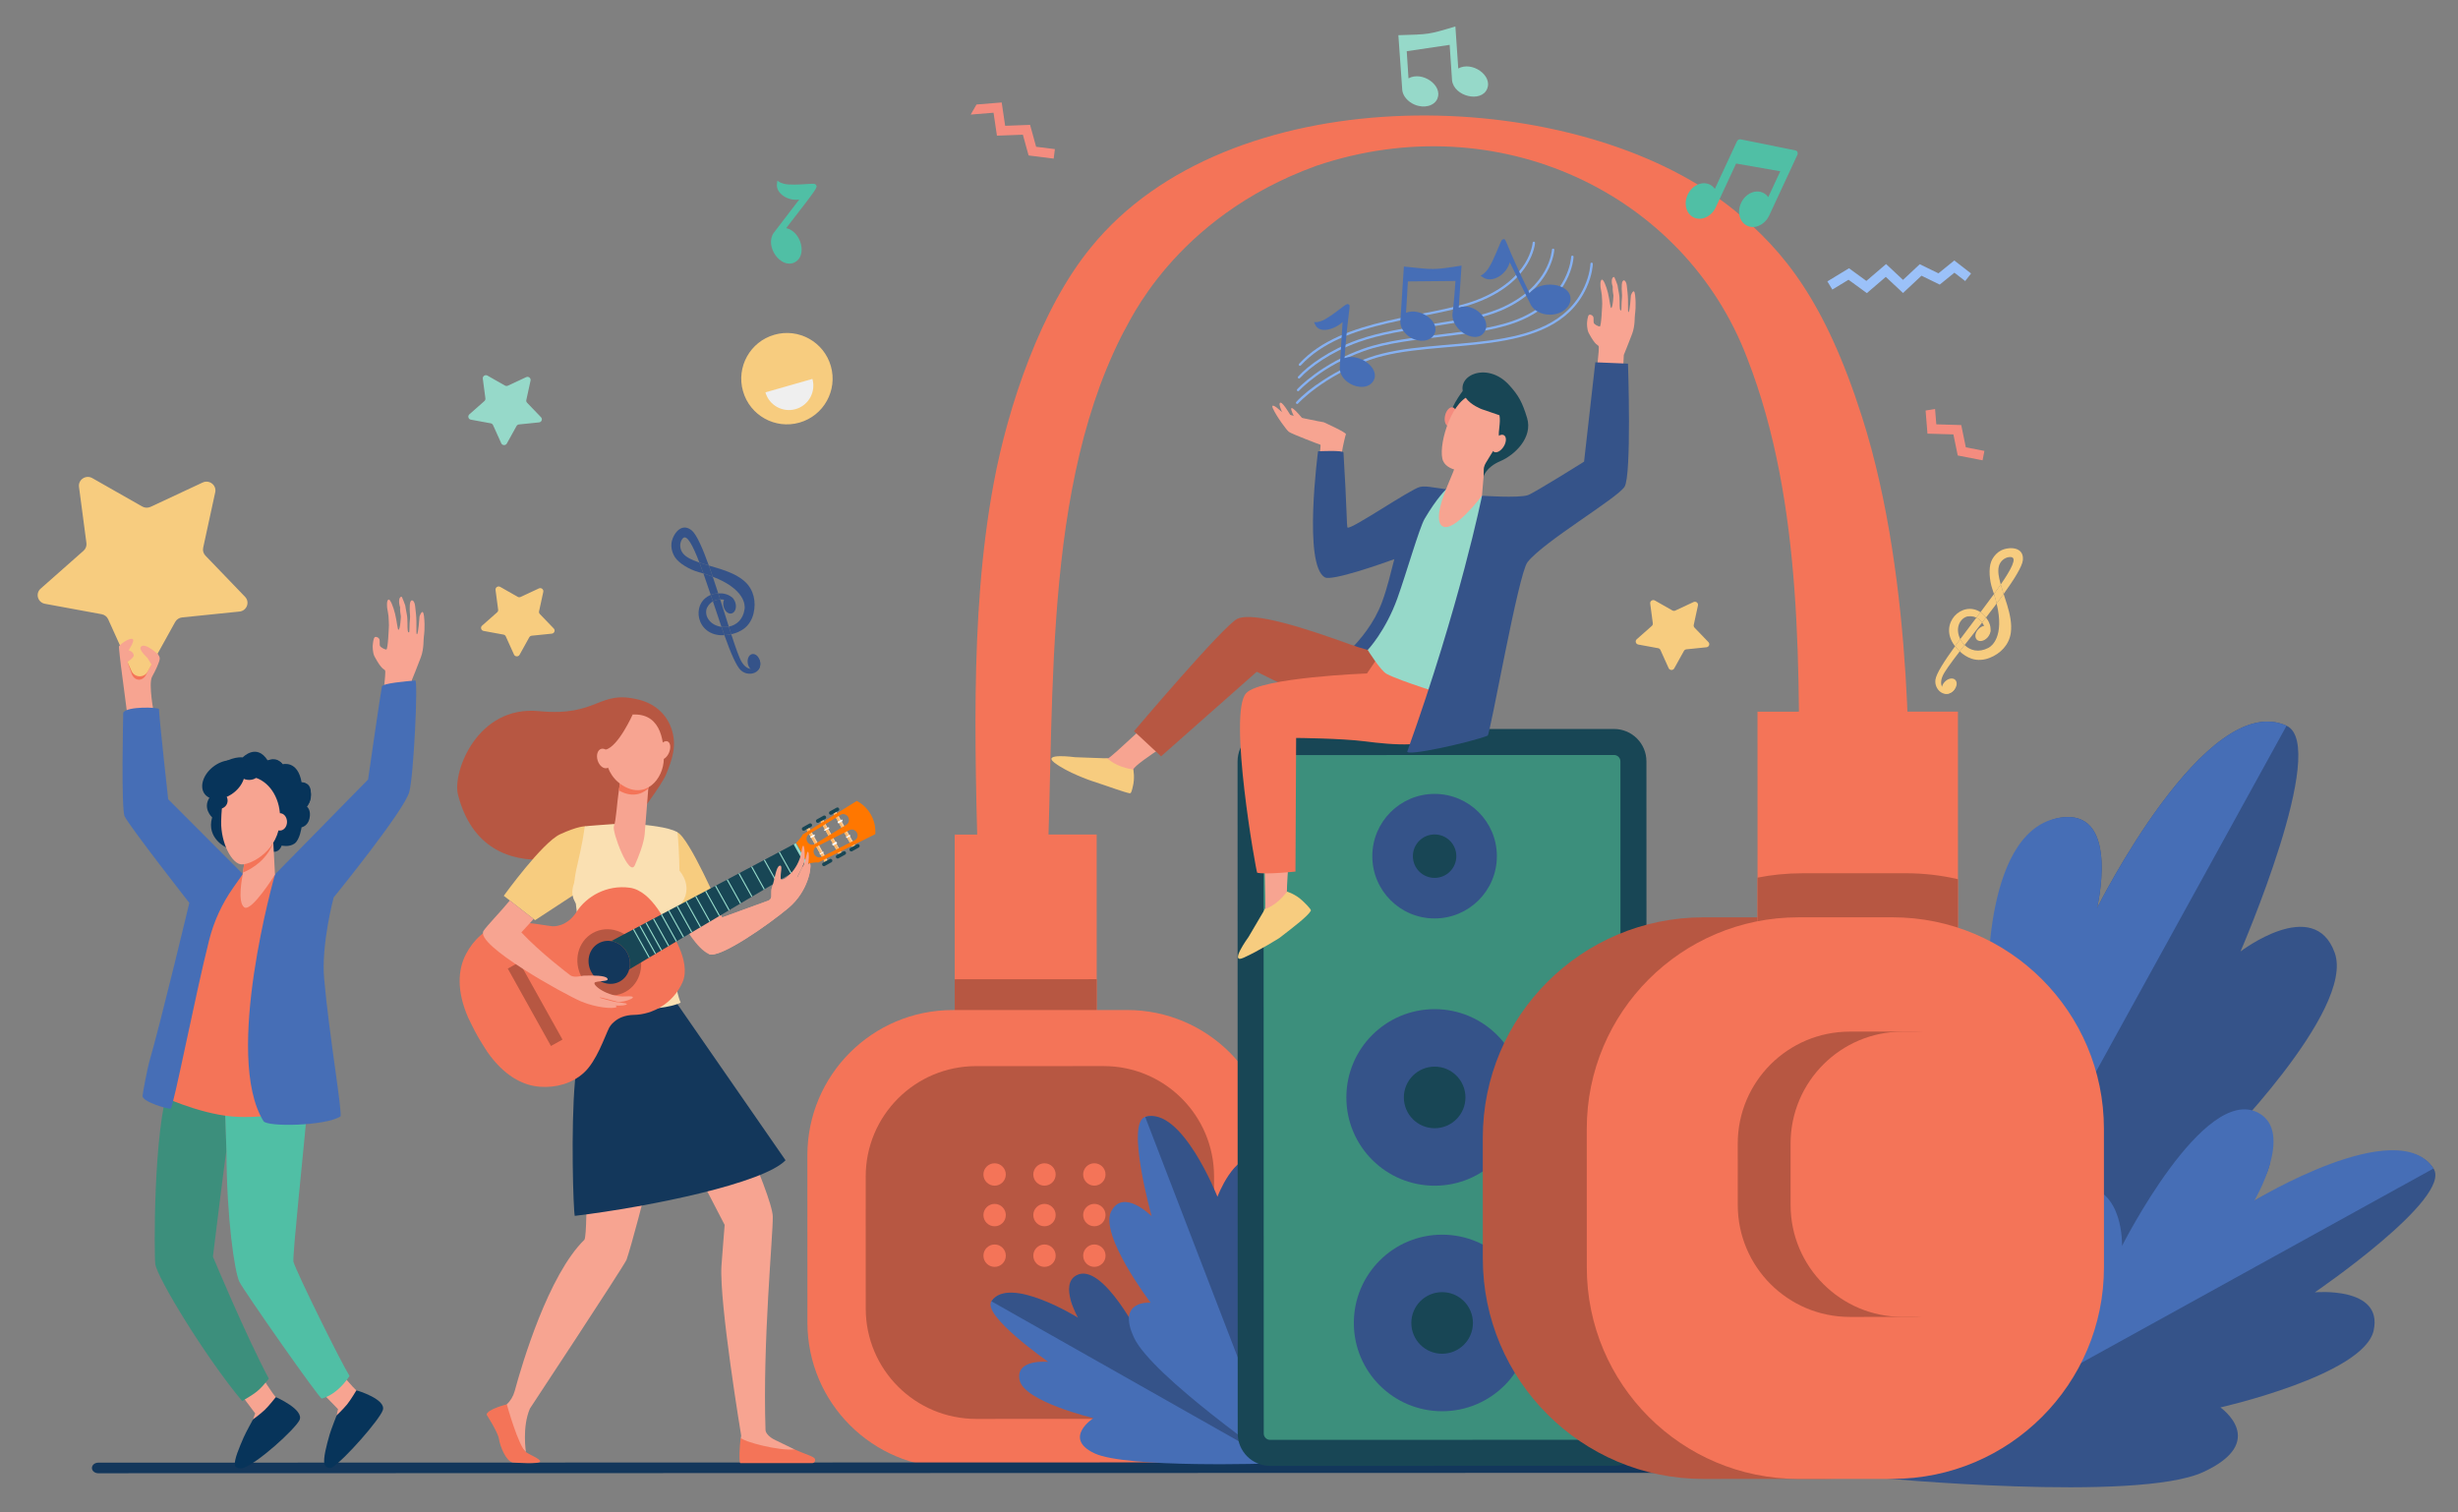 <?xml version="1.0" encoding="UTF-8" standalone="no"?>
<!-- Created with Inkscape (http://www.inkscape.org/) -->

<svg
   version="1.1"
   id="svg2"
   width="780"
   height="480"
   viewBox="0 0 780 480"
   xmlns="http://www.w3.org/2000/svg"
   xmlns:svg="http://www.w3.org/2000/svg">
  <rect x="0" y="0" width="780" height="480" fill="#808080" stroke="none"/>
  <defs
     id="defs6" />
  <g
     id="g8"
     transform="matrix(1.333,0,0,-1.333,0,2666.667)">
    <g
       id="g1118"
       transform="matrix(0.251,6.1392509e-5,-6.1392509e-5,0.251,-847.925,1538.893)">
      <path
         d="m 5265.801,1236.909 c -1.362,-0.59 -2.798,-0.94 -4.271,-1.15 0.496,3.27 -0.036,7.24 -3.107,11.52 1.237,1.59 2.475,3.19 3.707,4.79 2.593,-3.42 5.625,-9.07 3.671,-15.16"
         style="fill:#f7cc7f;fill-opacity:1;fill-rule:nonzero;stroke:none;stroke-width:0.1"
         id="path14" />
      <path
         d="m 5237.677,1231.569 c 4.875,6.59 10.109,13.49 15.297,20.35 0.367,-0.17 0.606,-0.29 0.555,-0.26 1.991,-1.21 2.19,-1.45 2.179,-1.44 1.279,-1.03 2.054,-2.05 2.046,-2.04 0.239,-0.3 0.455,-0.6 0.669,-0.9 -5.73,-7.39 -11.446,-14.66 -16.637,-21.34 -1.683,1.64 -3.07,3.57 -4.109,5.63"
         style="fill:#f7cc7f;fill-opacity:1;fill-rule:nonzero;stroke:none;stroke-width:0.1"
         id="path16" />
      <path
         d="m 5220.859,1196.329 c 0.025,0.06 -3.277,-6.96 0.295,-11.01 0,0 3.958,-4.75 7.152,1.52 -0.01,-0.01 0.313,0.42 0.322,0.43 0.695,0.94 2.01,1.17 3.024,0.5 1.067,-0.69 1.196,-2.01 0.735,-3.18 -0.253,-0.64 -0.766,-1.63 -2.102,-2.73 -7.801,-6.38 -17.293,1.74 -16.181,11.03 0.653,5.77 8.383,17.75 18.627,31.92 1.337,-1.72 2.816,-3.37 4.421,-4.87 -8.53,-11.1 -14.915,-19.86 -16.293,-23.61"
         style="fill:#f7cc7f;fill-opacity:1;fill-rule:nonzero;stroke:none;stroke-width:0.1"
         id="path18" />
      <path
         d="m 5241.786,1225.939 c -1.6,-2.06 -3.149,-4.06 -4.634,-6 -1.605,1.5 -3.084,3.15 -4.421,4.87 1.593,2.21 3.248,4.46 4.946,6.76 1.039,-2.06 2.426,-3.99 4.109,-5.63"
         style="fill:#f7cc7f;fill-opacity:1;fill-rule:nonzero;stroke:none;stroke-width:0.1"
         id="path20" />
      <path
         d="m 5262.13,1252.069 c -1.594,2.11 -3.02,3.37 -3.017,3.36 -0.729,0.63 -1.471,1.18 -2.222,1.68 4.467,5.92 8.821,11.74 12.793,17.22 1.009,-3.19 1.838,-6.19 2.511,-9.01 -3.246,-4.35 -6.637,-8.8 -10.065,-13.25"
         style="fill:#f7cc7f;fill-opacity:1;fill-rule:nonzero;stroke:none;stroke-width:0.1"
         id="path22" />
      <path
         d="m 5278.833,1274.379 c -2.114,-2.95 -4.338,-5.97 -6.638,-9.06 -0.673,2.82 -1.502,5.82 -2.511,9.01 2.271,3.13 4.417,6.15 6.389,9.02 0.832,-3.01 1.782,-5.99 2.76,-8.97"
         style="fill:#f7cc7f;fill-opacity:1;fill-rule:nonzero;stroke:none;stroke-width:0.1"
         id="path24" />
      <path
         d="m 5264.293,1223.219 c 3.032,1.56 15.495,10.29 7.902,42.1 2.3,3.09 4.524,6.11 6.638,9.06 1.154,-3.52 2.335,-7.02 3.374,-10.55 2.51,-8.53 4.643,-17.64 3.404,-26.39 -1.614,-11.4 -9.891,-19.72 -20.143,-23.7 -5.334,-2.07 -11.401,-2.65 -17.071,-0.74 -4.173,1.4 -7.968,3.88 -11.245,6.94 1.485,1.94 3.034,3.94 4.634,6 5.216,-5.1 13.259,-7.48 22.507,-2.72"
         style="fill:#f7cc7f;fill-opacity:1;fill-rule:nonzero;stroke:none;stroke-width:0.1"
         id="path26" />
      <path
         d="m 5276.213,1315.579 c 7.089,3.73 22.109,4.07 20.861,-9.06 -0.564,-5.94 -8.103,-18.03 -18.241,-32.14 -0.978,2.98 -1.928,5.96 -2.76,8.97 10.101,14.68 15.638,25.32 9.913,26.01 -3.397,0.41 -7.647,-1.31 -10.244,-5.35 -2.773,-4.32 -2.08,-10.14 -1.041,-15.1 0.391,-1.87 0.863,-3.72 1.372,-5.56 -1.972,-2.87 -4.118,-5.89 -6.389,-9.02 -0.433,1.37 -0.898,2.78 -1.399,4.23 -3.154,9.09 -3.651,20.19 -1.363,26.2 -0.01,-0.01 2.371,7.18 9.291,10.82"
         style="fill:#f7cc7f;fill-opacity:1;fill-rule:nonzero;stroke:none;stroke-width:0.1"
         id="path28" />
      <path
         d="m 5250.838,1252.729 c 0.391,-0.11 -2.741,0.89 -5.606,0.41 1.179,0.16 -6.051,0.22 -8.935,-8.03 -1.46,-4.18 -0.824,-9.16 1.38,-13.54 -1.698,-2.3 -3.353,-4.55 -4.946,-6.76 -0.216,0.28 -0.43,0.56 -0.637,0.84 -15.256,20.68 7.38,42.96 24.797,31.46 -1.298,-1.72 -2.606,-3.45 -3.917,-5.19 -0.589,0.27 -1.511,0.67 -2.136,0.81"
         style="fill:#f7cc7f;fill-opacity:1;fill-rule:nonzero;stroke:none;stroke-width:0.1"
         id="path30" />
      <path
         d="m 5262.13,1252.069 c -1.232,-1.6 -2.47,-3.2 -3.707,-4.79 -0.214,0.3 -0.43,0.6 -0.669,0.9 0.01,-0.01 -0.767,1.01 -2.046,2.04 0.011,-0.01 -0.188,0.23 -2.179,1.44 0.051,-0.03 -0.188,0.09 -0.555,0.26 1.311,1.74 2.619,3.47 3.917,5.19 0.751,-0.5 1.493,-1.05 2.222,-1.68 0,0.01 1.423,-1.25 3.017,-3.36"
         style="fill:#f7cc7f;fill-opacity:1;fill-rule:nonzero;stroke:none;stroke-width:0.1"
         id="path32" />
      <path
         d="m 5254.827,1240.989 c -3.113,-3.33 -3.712,-7.83 -1.339,-10.05 2.372,-2.21 6.818,-1.31 9.931,2.02 3.111,3.33 3.711,7.83 1.338,10.04 -2.372,2.22 -6.818,1.32 -9.93,-2.01"
         style="fill:#f7cc7f;fill-opacity:1;fill-rule:nonzero;stroke:none;stroke-width:0.1"
         id="path34" />
      <path
         d="m 5222.889,1190.989 c -3.112,-3.33 -3.712,-7.83 -1.339,-10.05 2.372,-2.21 6.819,-1.31 9.931,2.02 3.112,3.33 3.712,7.83 1.339,10.05 -2.373,2.21 -6.818,1.31 -9.931,-2.02"
         style="fill:#f7cc7f;fill-opacity:1;fill-rule:nonzero;stroke:none;stroke-width:0.1"
         id="path36" />
      <path
         d="m 4283.906,781.169 h 134.67 v 265.24 h -134.67 V 781.169"
         style="fill:#f47458;fill-opacity:1;fill-rule:nonzero;stroke:none;stroke-width:0.1"
         id="path38" />
      <path
         d="m 4283.906,909.139 c 1.2,0.03 2.4,0.05 3.6,0.05 h 131.07 v -128.02 h -134.67 v 127.97"
         style="fill:#b75742;fill-opacity:1;fill-rule:nonzero;stroke:none;stroke-width:0.1"
         id="path40" />
      <path
         d="m 4585.116,583.579 v 158.59 c 0,76.09 -61.68,137.77 -137.77,137.77 h -165.46 c -76.09,0 -137.77,-61.68 -137.77,-137.77 v -158.59 c 0,-76.08 61.68,-137.77 137.77,-137.77 h 165.46 c 76.09,0 137.77,61.69 137.77,137.77"
         style="fill:#f47458;fill-opacity:1;fill-rule:nonzero;stroke:none;stroke-width:0.1"
         id="path42" />
      <path
         d="m 4529.816,596.819 v 125.24 c 0,57.82 -46.88,104.7 -104.7,104.7 h -121 c -57.82,0 -104.69,-46.88 -104.69,-104.7 v -125.24 c 0,-57.82 46.87,-104.69 104.69,-104.69 h 121 c 57.82,0 104.7,46.87 104.7,104.69"
         style="fill:#b75742;fill-opacity:1;fill-rule:nonzero;stroke:none;stroke-width:0.1"
         id="path44" />
      <path
         d="m 4416.276,734.589 c 5.87,0 10.62,-4.75 10.62,-10.62 0,-5.86 -4.75,-10.61 -10.62,-10.61 -5.86,0 -10.61,4.75 -10.61,10.61 0,5.87 4.75,10.62 10.61,10.62"
         style="fill:#f47458;fill-opacity:1;fill-rule:nonzero;stroke:none;stroke-width:0.1"
         id="path46" />
      <path
         d="m 4368.986,734.589 c 5.86,0 10.61,-4.75 10.61,-10.62 0,-5.86 -4.75,-10.61 -10.61,-10.61 -5.86,0 -10.61,4.75 -10.61,10.61 0,5.87 4.75,10.62 10.61,10.62"
         style="fill:#f47458;fill-opacity:1;fill-rule:nonzero;stroke:none;stroke-width:0.1"
         id="path48" />
      <path
         d="m 4321.696,734.589 c 5.86,0 10.61,-4.75 10.61,-10.62 0,-5.86 -4.75,-10.61 -10.61,-10.61 -5.87,0 -10.62,4.75 -10.62,10.61 0,5.87 4.75,10.62 10.62,10.62"
         style="fill:#f47458;fill-opacity:1;fill-rule:nonzero;stroke:none;stroke-width:0.1"
         id="path50" />
      <path
         d="m 4416.276,696.069 c 5.87,0 10.62,-4.75 10.62,-10.61 0,-5.86 -4.75,-10.62 -10.62,-10.62 -5.86,0 -10.61,4.76 -10.61,10.62 0,5.86 4.75,10.61 10.61,10.61"
         style="fill:#f47458;fill-opacity:1;fill-rule:nonzero;stroke:none;stroke-width:0.1"
         id="path52" />
      <path
         d="m 4368.986,696.069 c 5.86,0 10.61,-4.75 10.61,-10.61 0,-5.86 -4.75,-10.62 -10.61,-10.62 -5.86,0 -10.61,4.76 -10.61,10.62 0,5.86 4.75,10.61 10.61,10.61"
         style="fill:#f47458;fill-opacity:1;fill-rule:nonzero;stroke:none;stroke-width:0.1"
         id="path54" />
      <path
         d="m 4321.696,696.069 c 5.86,0 10.61,-4.75 10.61,-10.61 0,-5.86 -4.75,-10.62 -10.61,-10.62 -5.87,0 -10.62,4.76 -10.62,10.62 0,5.86 4.75,10.61 10.62,10.61"
         style="fill:#f47458;fill-opacity:1;fill-rule:nonzero;stroke:none;stroke-width:0.1"
         id="path56" />
      <path
         d="m 4416.276,657.559 c 5.87,0 10.62,-4.76 10.62,-10.62 0,-5.86 -4.75,-10.61 -10.62,-10.61 -5.86,0 -10.61,4.75 -10.61,10.61 0,5.86 4.75,10.62 10.61,10.62"
         style="fill:#f47458;fill-opacity:1;fill-rule:nonzero;stroke:none;stroke-width:0.1"
         id="path58" />
      <path
         d="m 4368.986,657.559 c 5.86,0 10.61,-4.76 10.61,-10.62 0,-5.86 -4.75,-10.61 -10.61,-10.61 -5.86,0 -10.61,4.75 -10.61,10.61 0,5.86 4.75,10.62 10.61,10.62"
         style="fill:#f47458;fill-opacity:1;fill-rule:nonzero;stroke:none;stroke-width:0.1"
         id="path60" />
      <path
         d="m 4321.696,657.559 c 5.86,0 10.61,-4.76 10.61,-10.62 0,-5.86 -4.75,-10.61 -10.61,-10.61 -5.87,0 -10.62,4.75 -10.62,10.61 0,5.86 4.75,10.62 10.62,10.62"
         style="fill:#f47458;fill-opacity:1;fill-rule:nonzero;stroke:none;stroke-width:0.1"
         id="path62" />
      <path
         d="m 4963.078,445.809 v 0 c 0,-2.77 -2.669,-5.01 -5.96,-5.01 h -1485.672 c -3.29,0 -5.96,2.24 -5.96,5.01 v 0 c 0,2.77 2.67,5.02 5.96,5.02 h 1485.672 c 3.291,0 5.96,-2.25 5.96,-5.02"
         style="fill:#13375b;fill-opacity:1;fill-rule:nonzero;stroke:none;stroke-width:0.1"
         id="path64" />
      <path
         d="m 4584.866,449.839 c 0,0 -138.27,-4.72 -168.59,9.65 -30.32,14.37 -0.91,33.36 -0.91,33.36 0,0 -65.7,15.58 -70.02,36.08 -4.32,20.5 27.21,17.29 27.21,17.29 0,0 -62.93,43.98 -53.91,57.49 16.81,25.15 87.96,-19.16 87.96,-19.16 0,0 -23.69,23.56 -6.99,32.32 25.18,13.19 61.75,-50.28 61.75,-50.28 0,0 -1.83,15.36 17.54,16.31 34.74,1.69 105.96,-133.06 105.96,-133.06"
         style="fill:#466eb6;fill-opacity:1;fill-rule:nonzero;stroke:none;stroke-width:0.1"
         id="path66" />
      <path
         d="m 4480.116,593.969 c -19.37,-0.95 -18.75,-27.38 -18.75,-27.38 0,0 -36.83,74.99 -62.01,61.79 -16.69,-8.75 1.43,-40.32 1.43,-40.32 0,0 -65.33,40.8 -82.14,15.65 l 254.66,-144.22 c -8.23,15.78 -60.74,136.06 -93.19,134.48"
         style="fill:#355389;fill-opacity:1;fill-rule:nonzero;stroke:none;stroke-width:0.1"
         id="path68" />
      <path
         d="m 4590.036,449.809 c 0,0 -118.97,82.78 -136.08,119.17 -17.11,36.39 15.66,33.35 15.66,33.35 0,0 -48.94,64.45 -37.32,86.71 11.61,22.27 38.34,-4.72 38.34,-4.72 0,0 -24.76,88.63 -6.12,94.26 34.71,10.48 68.67,-101.75 68.67,-101.75 0,0 12.96,62.09 35.08,57.48 33.35,-6.96 0.07,-98.76 0.07,-98.76 0,0 9.84,29.9 28.48,16.03 33.45,-24.88 -6.78,-201.77 -6.78,-201.77"
         style="fill:#466eb6;fill-opacity:1;fill-rule:nonzero;stroke:none;stroke-width:0.1"
         id="path70" />
      <path
         d="m 4629.356,650.149 c -21,9.94 -25.22,30.84 -25.22,30.84 0,0 -0.14,51.91 -33.5,58.87 -22.11,4.61 -37.59,-37.09 -37.59,-37.09 0,0 -33.82,86.29 -68.53,75.81 l 125.88,-327.38 c 4.39,20.87 63.98,187.12 38.96,198.95"
         style="fill:#355389;fill-opacity:1;fill-rule:nonzero;stroke:none;stroke-width:0.1"
         id="path72" />
      <path
         d="m 5155.837,435.319 c 0,0 284.554,149.25 335.248,227.27 50.692,78.01 -11.186,84.38 -11.186,84.38 0,0 132.47,132.29 112.864,186.98 -19.605,54.7 -89.364,1.26 -89.364,1.26 0,0 84.658,195.34 43.718,214.12 -76.256,34.96 -179.835,-173.11 -179.835,-173.11 0,0 21.661,90.08 -30.485,86.48 -78.639,-5.44 -72.706,-208.49 -72.706,-208.49 0,0 -9.916,77.75 -57.015,51.83 -84.505,-46.5 -51.239,-470.72 -51.239,-470.72"
         style="fill:#355389;fill-opacity:1;fill-rule:nonzero;stroke:none;stroke-width:0.1"
         id="path74" />
      <path
         d="m 5189.538,937.229 c 36.768,21.04 74.452,-38.55 74.452,-38.55 0,0 -5.832,158.58 72.807,164.01 52.146,3.61 30.485,-86.47 30.485,-86.47 0,0 103.579,208.07 179.835,173.11 l -391.67,-710.71 c -3.484,49.22 -38.746,456.92 34.091,498.61"
         style="fill:#466eb6;fill-opacity:1;fill-rule:nonzero;stroke:none;stroke-width:0.1"
         id="path76" />
      <path
         d="m 5158.243,436.179 c 0,0 246.713,-23.75 309.622,5.22 62.911,28.97 16.36,61.33 16.36,61.33 0,0 135.953,30.64 145.343,72.86 9.389,42.22 -55.755,36.3 -55.755,36.3 0,0 130.908,89.33 112.595,117.42 -34.112,52.31 -181.988,-37.52 -181.988,-37.52 0,0 49.427,48.1 15.168,66.55 -51.666,27.82 -128.606,-102.36 -128.606,-102.36 0,0 4.129,31.68 -35.82,34.08 -71.676,4.3 -196.919,-253.88 -196.919,-253.88"
         style="fill:#355389;fill-opacity:1;fill-rule:nonzero;stroke:none;stroke-width:0.1"
         id="path78" />
      <path
         d="m 5352.916,712.929 c 39.948,-2.4 38.066,-56.95 38.066,-56.95 0,0 77.74,153.94 129.406,126.12 34.26,-18.45 -3.884,-83.2 -3.884,-83.2 0,0 135.792,82.72 169.904,30.41 l -528.949,-291.78 c 17.365,32.37 128.506,279.41 195.457,275.4"
         style="fill:#466eb6;fill-opacity:1;fill-rule:nonzero;stroke:none;stroke-width:0.1"
         id="path80" />
      <path
         d="m 4083.236,1466.989 c 6.56,-23.02 30.54,-36.35 53.55,-29.79 23.02,6.57 36.35,30.56 29.79,53.58 -6.57,23.01 -30.55,36.35 -53.56,29.78 -23.02,-6.57 -36.35,-30.55 -29.78,-53.57"
         style="fill:#f7cc7f;fill-opacity:1;fill-rule:nonzero;stroke:none;stroke-width:0.1"
         id="path82" />
      <path
         d="m 4149.066,1478.639 c 3.51,-12.31 -3.62,-25.13 -15.92,-28.64 -12.31,-3.51 -25.13,3.61 -28.64,15.92 l 44.56,12.72"
         style="fill:#efefef;fill-opacity:1;fill-rule:nonzero;stroke:none;stroke-width:0.1"
         id="path84" />
      <path
         d="m 4304.756,1738.889 23.91,1.94 3.27,-22.13 23.64,0.87 5.73,-20.76 17.8,-2.25 -1.14,-9.01 -23.81,3.01 -5.42,19.67 -24.6,-0.9 -3.21,21.76 -21.67,-1.75 5.5,9.55"
         style="fill:#f48c7f;fill-opacity:1;fill-rule:nonzero;stroke:none;stroke-width:0.1"
         id="path86" />
      <path
         d="m 5213.841,1449.869 1.171,-14.56 23.649,-0.71 4.34,-21.09 17.61,-3.42 -1.731,-8.91 -23.555,4.57 -4.112,19.99 -24.601,0.73 -1.763,21.92 8.992,1.48"
         style="fill:#f48c7f;fill-opacity:1;fill-rule:nonzero;stroke:none;stroke-width:0.1"
         id="path88" />
      <path
         d="m 4582.896,447.519 h 326.405 c 16.952,0 30.693,13.74 30.693,30.69 v 637.5 c 0,16.95 -13.741,30.69 -30.693,30.69 h -326.405 c -16.95,0 -30.69,-13.74 -30.69,-30.69 V 478.209 c 0,-16.95 13.74,-30.69 30.69,-30.69"
         style="fill:#184655;fill-opacity:1;fill-rule:nonzero;stroke:none;stroke-width:0.1"
         id="path90" />
      <path
         d="m 4909.301,472.189 c 3.319,0 6.019,2.7 6.019,6.02 v 637.5 c 0,3.32 -2.7,6.02 -6.019,6.02 h -326.405 c -3.31,0 -6.01,-2.7 -6.01,-6.02 V 478.209 c 0,-3.32 2.7,-6.02 6.01,-6.02 h 326.405"
         style="fill:#3c8f7c;fill-opacity:1;fill-rule:nonzero;stroke:none;stroke-width:0.1"
         id="path92" />
      <path
         d="m 4679.996,1025.799 c 0,-32.62 26.45,-59.07 59.07,-59.07 32.62,0 59.07,26.45 59.07,59.07 0,32.62 -26.45,59.07 -59.07,59.07 -32.62,0 -59.07,-26.45 -59.07,-59.07"
         style="fill:#355389;fill-opacity:1;fill-rule:nonzero;stroke:none;stroke-width:0.1"
         id="path94" />
      <path
         d="m 4718.466,1025.799 c 0,-11.38 9.22,-20.6 20.6,-20.6 11.38,0 20.61,9.22 20.61,20.6 0,11.38 -9.23,20.61 -20.61,20.61 -11.38,0 -20.6,-9.23 -20.6,-20.61"
         style="fill:#184655;fill-opacity:1;fill-rule:nonzero;stroke:none;stroke-width:0.1"
         id="path96" />
      <path
         d="m 4655.326,796.959 c 0,-46.25 37.49,-83.74 83.74,-83.74 46.25,0 83.74,37.49 83.74,83.74 0,46.25 -37.49,83.74 -83.74,83.74 -46.25,0 -83.74,-37.49 -83.74,-83.74"
         style="fill:#355389;fill-opacity:1;fill-rule:nonzero;stroke:none;stroke-width:0.1"
         id="path98" />
      <path
         d="m 4709.856,796.959 c 0,-16.13 13.08,-29.21 29.21,-29.21 16.13,0 29.21,13.08 29.21,29.21 0,16.13 -13.08,29.21 -29.21,29.21 -16.13,0 -29.21,-13.08 -29.21,-29.21"
         style="fill:#184655;fill-opacity:1;fill-rule:nonzero;stroke:none;stroke-width:0.1"
         id="path100" />
      <path
         d="m 4662.366,583.039 c 0,-46.24 37.49,-83.74 83.74,-83.74 46.24,0 83.73,37.5 83.73,83.74 0,46.25 -37.49,83.74 -83.73,83.74 -46.25,0 -83.74,-37.49 -83.74,-83.74"
         style="fill:#355389;fill-opacity:1;fill-rule:nonzero;stroke:none;stroke-width:0.1"
         id="path102" />
      <path
         d="m 4716.886,583.039 c 0,-16.13 13.08,-29.21 29.22,-29.21 16.13,0 29.21,13.08 29.21,29.21 0,16.14 -13.08,29.22 -29.21,29.22 -16.14,0 -29.22,-13.08 -29.22,-29.22"
         style="fill:#184655;fill-opacity:1;fill-rule:nonzero;stroke:none;stroke-width:0.1"
         id="path104" />
      <path
         d="m 3889.816,1437.469 -19.08,-1.94 c -0.97,-0.1 -1.83,-0.67 -2.3,-1.51 l -9.19,-16.55 c -1.17,-2.13 -4.32,-2 -5.31,0.21 l -7.78,17.24 c -0.4,0.87 -1.21,1.5 -2.17,1.68 l -18.85,3.47 c -2.42,0.45 -3.27,3.42 -1.44,5.04 l 14.27,12.6 c 0.73,0.64 1.09,1.6 0.96,2.55 l -2.47,18.7 c -0.31,2.4 2.31,4.11 4.43,2.9 l 16.6,-9.45 c 0.85,-0.48 1.88,-0.52 2.76,-0.11 l 17.33,8.08 c 2.22,1.04 4.69,-0.88 4.17,-3.24 l -4.01,-18.44 c -0.2,-0.94 0.08,-1.92 0.75,-2.62 l 13.17,-13.7 c 1.7,-1.76 0.6,-4.66 -1.84,-4.91"
         style="fill:#96d9c9;fill-opacity:1;fill-rule:nonzero;stroke:none;stroke-width:0.1"
         id="path106" />
      <path
         d="m 4996.964,1223.889 -19.076,-1.95 c -0.972,-0.1 -1.832,-0.66 -2.3,-1.5 l -9.183,-16.56 c -1.178,-2.12 -4.321,-1.99 -5.319,0.22 l -7.779,17.23 c -0.396,0.88 -1.207,1.51 -2.167,1.69 l -18.851,3.47 c -2.419,0.44 -3.268,3.42 -1.438,5.04 l 14.27,12.6 c 0.726,0.64 1.086,1.59 0.96,2.54 l -2.468,18.7 c -0.316,2.4 2.302,4.12 4.432,2.9 l 16.597,-9.44 c 0.845,-0.49 1.878,-0.53 2.76,-0.12 l 17.327,8.09 c 2.223,1.04 4.69,-0.88 4.176,-3.25 l -4.012,-18.43 c -0.204,-0.94 0.075,-1.92 0.746,-2.62 l 13.176,-13.7 c 1.69,-1.76 0.597,-4.66 -1.851,-4.91"
         style="fill:#f7cc7f;fill-opacity:1;fill-rule:nonzero;stroke:none;stroke-width:0.1"
         id="path108" />
      <path
         d="m 3901.846,1237.069 -19.08,-1.94 c -0.97,-0.1 -1.83,-0.67 -2.3,-1.51 l -9.18,-16.55 c -1.18,-2.13 -4.32,-2 -5.32,0.21 l -7.78,17.24 c -0.4,0.87 -1.21,1.5 -2.17,1.68 l -18.85,3.47 c -2.42,0.45 -3.27,3.42 -1.44,5.04 l 14.27,12.6 c 0.73,0.64 1.09,1.59 0.96,2.55 l -2.46,18.7 c -0.32,2.39 2.3,4.11 4.43,2.9 l 16.59,-9.45 c 0.85,-0.48 1.88,-0.52 2.76,-0.11 l 17.33,8.08 c 2.22,1.04 4.69,-0.88 4.18,-3.24 l -4.01,-18.44 c -0.21,-0.94 0.07,-1.92 0.74,-2.62 l 13.18,-13.7 c 1.69,-1.76 0.59,-4.66 -1.85,-4.91"
         style="fill:#f7cc7f;fill-opacity:1;fill-rule:nonzero;stroke:none;stroke-width:0.1"
         id="path110" />
      <path
         d="m 3981.296,874.659 c 0.84,-0.35 -11.08,-15.71 -22.69,-26.57 -9.36,-11.75 -18.14,-25.65 -21.16,-40.82 -4.6,-23.05 -0.78,-136.95 -4.78,-145.05 -34.35,-33.59 -59.22,-117.88 -66.21,-143.59 -1.36,-5.01 -4.12,-9.53 -7.94,-13.05 v 0 l 1.53,-29.05 17.07,-15.73 c 0,0 -3.8,23.68 3.79,41.25 0,0 86.49,130.98 91.63,141 9.81,28.51 45.53,174.6 45.53,174.6 l 8.29,33.57 c 0,0 -44.99,23.41 -45.06,23.44"
         style="fill:#f7a491;fill-opacity:1;fill-rule:nonzero;stroke:none;stroke-width:0.1"
         id="path112" />
      <path
         d="m 3839.816,496.239 c 0,0 10.81,-16.65 11.73,-23.14 0.92,-6.49 6.68,-21.2 13.04,-22.14 1.45,-0.21 26.2,-2.02 26.02,1.07 -0.14,2.36 -9.1,5.74 -13.26,8.61 -7.19,4.97 -18.35,45.42 -18.35,45.42 0,0 -18.71,-4.64 -19.18,-9.82"
         style="fill:#f47458;fill-opacity:1;fill-rule:nonzero;stroke:none;stroke-width:0.1"
         id="path114" />
      <path
         d="m 4055.226,824.179 c 0,0 55.7,-119.11 56.06,-140.06 0.3,-17.95 -9.74,-118.67 -6.93,-202.54 0.1,-3.03 3.93,-7.06 9.51,-9.61 3.15,-1.44 17.96,-8.71 17.96,-8.71 l 2.44,-4.94 -52.25,3.72 -1.06,12.12 0.32,2.15 c 0,0 -20.8,125.47 -18.68,160.95 0.34,5.58 3.05,38.95 3.05,38.95 l -62.83,121.31 39.51,51.92 12.9,-25.26"
         style="fill:#f7a491;fill-opacity:1;fill-rule:nonzero;stroke:none;stroke-width:0.1"
         id="path116" />
      <path
         d="m 3927.526,681.089 c 0.01,-0.02 0.01,-0.02 0.02,0.01 l -0.02,-0.01"
         style="fill:#13375b;fill-opacity:1;fill-rule:nonzero;stroke:none;stroke-width:0.1"
         id="path118" />
      <path
         d="m 4123.396,737.519 -109.34,157.97 c -6.75,-2.73 -13.12,-5.11 -20.33,-6.5 -15.68,-3.03 -31.38,-2.54 -47.25,-2.02 0,-0.59 -0.03,-1.11 -0.09,-1.55 -1.83,-13.03 -19.1,-33.19 -22.66,-72.71 -4.05,-44.86 -1.6,-122.78 -0.23,-127.9 72.69,8.84 179.28,31.07 199.9,52.71"
         style="fill:#13375b;fill-opacity:1;fill-rule:nonzero;stroke:none;stroke-width:0.1"
         id="path120" />
      <path
         d="m 3980.646,1106.049 c 0.44,-4.61 2.88,-8.14 5.46,-7.88 2.58,0.27 4.32,4.22 3.88,8.83 -0.43,4.61 -2.87,8.13 -5.45,7.87 -2.58,-0.26 -4.32,-4.21 -3.89,-8.82"
         style="fill:#f7a491;fill-opacity:1;fill-rule:nonzero;stroke:none;stroke-width:0.1"
         id="path122" />
      <path
         d="m 4080.456,450.269 h 68.54 c 2.44,0.22 3.07,3.3 1.7,4.68 -2.16,2.15 -10.22,4.33 -18.87,8.31 -15.19,-1.58 -48.48,7.43 -50.87,10.91 -1.38,-6.96 -1.86,-23.6 -0.5,-23.9"
         style="fill:#f47458;fill-opacity:1;fill-rule:nonzero;stroke:none;stroke-width:0.1"
         id="path124" />
      <path
         d="m 4146.816,1018.749 c -0.33,0.88 -1.13,0.17 -2.11,-1.3 1.27,5.35 1.1,12.07 0.09,12.67 -1.24,0.74 -1.96,-8.63 -4.72,-13.7 -2.76,-5.07 -5.28,-11.33 -5.66,-11.05 -0.61,0.44 3.25,7.26 5.97,12.47 2.72,5.2 0.64,29.14 -1.89,11.98 -2.54,-17.16 -19.13,-30.27 -19.61,-25.01 -0.49,5.27 2.3,13.23 -1.12,12.07 -3.42,-1.17 -4.42,-12.95 -7.42,-21.47 -0.35,-0.98 -0.38,-3.99 -0.36,-7.53 0.01,-1.84 -1.14,-3.49 -2.87,-4.12 l -43.62,-15.86 -28.47,49.59 -32.21,-6.86 c 0,0 25.91,-67.4 47.99,-77.56 10.07,-4.64 57.13,28.36 75.64,43.97 18.31,15.45 21.79,37.95 20.37,41.71"
         style="fill:#f7a491;fill-opacity:1;fill-rule:nonzero;stroke:none;stroke-width:0.1"
         id="path126" />
      <path
         d="m 4020.896,1048.649 c 11.37,-5.42 40.38,-72.74 40.38,-72.74 l -37.31,-22.88 -11.76,34.24 c 0,0 -5.3,68.06 8.69,61.38"
         style="fill:#f7cc7f;fill-opacity:1;fill-rule:nonzero;stroke:none;stroke-width:0.1"
         id="path128" />
      <path
         d="m 4010.156,1103.419 c 5.53,13.76 11.02,27.62 4.77,44.51 -5.06,13.67 -16.09,22.71 -29.93,26.33 -39.23,10.26 -38.62,-16.22 -95.36,-10.67 -58.69,5.73 -82.26,-58.07 -76.83,-79.19 25.97,-101.02 142.63,-51.8 158.43,-35.04 11.75,12.46 35.35,45.21 38.92,54.06"
         style="fill:#b75742;fill-opacity:1;fill-rule:nonzero;stroke:none;stroke-width:0.1"
         id="path130" />
      <path
         d="m 3933.066,1054.289 c 0,0 -6.31,0.3 -23.34,-7.48 -17.02,-7.78 -53.51,-58.38 -53.51,-58.38 l 29.72,-23.13 50.92,33.3 c 0,0 6.45,55.69 -3.79,55.69"
         style="fill:#f7cc7f;fill-opacity:1;fill-rule:nonzero;stroke:none;stroke-width:0.1"
         id="path132" />
      <path
         d="m 4023.966,887.069 c -17.52,-9.31 -84.92,-7.8 -84.92,-7.8 -1.67,17.52 -10.6,64.43 -14.51,102.11 -4.9,26.23 3.19,33.75 8.53,72.91 0.04,0.27 27.18,2.16 27.18,2.16 l 28.26,-0.7 c 0,0 24.57,-1.97 32.39,-7.1 0.54,-0.35 3.65,-44.61 1.22,-75.97 -1.66,-21.38 -4.08,-38.63 -3.93,-52.77 0.23,-20.54 5.78,-32.84 5.78,-32.84"
         style="fill:#fae0b2;fill-opacity:1;fill-rule:nonzero;stroke:none;stroke-width:0.1"
         id="path134" />
      <path
         d="m 4029.526,994.219 c -0.55,-16.72 -22.12,-32.82 -52.78,-32.82 -30.66,0 -55.51,13.56 -55.51,30.29 0,16.74 20.37,40.28 51.02,40.28 30.66,0 57.98,-16.54 57.27,-37.75"
         style="fill:#fae0b2;fill-opacity:1;fill-rule:nonzero;stroke:none;stroke-width:0.1"
         id="path136" />
      <path
         d="m 3966.846,1097.999 c 0,0 -0.59,-4.25 -1.5,-10.1 -1.68,-10.71 -2.53,-28.29 -4.68,-33.63 -1.9,-4.7 14.52,-49.17 19.92,-36.78 9.47,21.73 9.19,28.27 9.68,34.05 0.49,5.73 2.03,25.34 3.06,38.41 0.55,7.07 0.95,12.22 0.95,12.22 l -27.43,-4.17"
         style="fill:#f7a491;fill-opacity:1;fill-rule:nonzero;stroke:none;stroke-width:0.1"
         id="path138" />
      <path
         d="m 3993.376,1090.179 c 0.52,6.92 0.9,11.99 0.9,11.99 l -27.43,-4.17 c 0,0 -0.69,-4 -1.45,-9.64 11.12,-6.45 21.12,-4.42 27.98,1.82"
         style="fill:#f47458;fill-opacity:1;fill-rule:nonzero;stroke:none;stroke-width:0.1"
         id="path140" />
      <path
         d="m 3975.456,1160.079 c 0,0 -10.82,-2.44 -17.49,-12.63 -6.68,-10.18 -11.26,-40.18 10.73,-54.18 21.99,-14 39.09,5.81 39.37,25.12 0.28,19.32 -3.86,45.09 -32.61,41.69"
         style="fill:#f7a491;fill-opacity:1;fill-rule:nonzero;stroke:none;stroke-width:0.1"
         id="path142" />
      <path
         d="m 4013.096,1124.439 c -1.87,-4.66 -5.6,-7.56 -8.31,-6.46 -2.72,1.09 -3.4,5.75 -1.52,10.41 1.88,4.66 5.6,7.56 8.31,6.46 2.72,-1.09 3.4,-5.75 1.52,-10.41"
         style="fill:#f7a491;fill-opacity:1;fill-rule:nonzero;stroke:none;stroke-width:0.1"
         id="path144" />
      <path
         d="m 3978.696,1160.709 c 0,0 -13.78,-30.92 -25.89,-33.68 -12.11,-2.76 -11.94,-18.32 -11.94,-18.32 0,0 0.27,35.93 11.62,44.17 11.35,8.24 26.21,7.83 26.21,7.83"
         style="fill:#b75742;fill-opacity:1;fill-rule:nonzero;stroke:none;stroke-width:0.1"
         id="path146" />
      <path
         d="m 3957.616,1120.609 c 1.59,-5.02 0.13,-9.97 -3.26,-11.05 -3.39,-1.07 -7.44,2.12 -9.03,7.14 -1.6,5.02 -0.14,9.97 3.26,11.05 3.39,1.07 7.43,-2.12 9.03,-7.14"
         style="fill:#f7a491;fill-opacity:1;fill-rule:nonzero;stroke:none;stroke-width:0.1"
         id="path148" />
      <path
         d="m 4187.606,1033.159 -18.81,33.74 2.66,1.48 18.81,-33.74 -2.66,-1.48"
         style="fill:#ffd09f;fill-opacity:1;fill-rule:nonzero;stroke:none;stroke-width:0.1"
         id="path150" />
      <path
         d="m 4187.606,1033.159 -18.81,33.74 1.54,0.86 18.81,-33.74 -1.54,-0.86"
         style="fill:#ffb769;fill-opacity:1;fill-rule:nonzero;stroke:none;stroke-width:0.1"
         id="path152" />
      <path
         d="m 4174.486,1026.819 -18.4,33 2.66,1.48 18.39,-33 -2.65,-1.48"
         style="fill:#ffd09f;fill-opacity:1;fill-rule:nonzero;stroke:none;stroke-width:0.1"
         id="path154" />
      <path
         d="m 4174.486,1026.819 -18.4,33 1.98,1.1 18.39,-33 -1.97,-1.1"
         style="fill:#ffb769;fill-opacity:1;fill-rule:nonzero;stroke:none;stroke-width:0.1"
         id="path156" />
      <path
         d="m 4161.196,1019.419 -18.39,33 2.65,1.48 18.4,-33 -2.66,-1.48"
         style="fill:#ffd09f;fill-opacity:1;fill-rule:nonzero;stroke:none;stroke-width:0.1"
         id="path158" />
      <path
         d="m 4161.196,1019.419 -18.39,33 1.61,0.9 18.4,-33 -1.62,-0.9"
         style="fill:#ffb769;fill-opacity:1;fill-rule:nonzero;stroke:none;stroke-width:0.1"
         id="path160" />
      <path
         d="m 3932.126,820.529 c 12.02,10.9 19.51,33.55 23.99,42.69 0,0 5.87,11.94 23.48,12.22 17.61,0.27 37.2,10.76 46.15,30.92 8.95,20.17 -12.81,50.53 -12.81,50.53 l -0.95,1.69 c 0,0 -14.37,34.48 -36.23,37.48 -21.86,2.99 -41.08,-8.16 -50.58,-22.99 -9.5,-14.83 -22.73,-13.54 -22.73,-13.54 -10.13,0.99 -33.34,6.53 -48.93,2.04 -14.56,-4.19 -26.13,-14.93 -33.19,-28.49 -7.66,-14.71 -8.95,-34.85 2.08,-60.14 0.6,-1.35 6.42,-13.25 8.36,-16.47 1.72,-3.35 8.78,-14.56 9.62,-15.78 15.71,-22.68 33.51,-32.18 50.05,-33.4 15.25,-1.13 30.46,3.06 41.69,13.24"
         style="fill:#f47458;fill-opacity:1;fill-rule:nonzero;stroke:none;stroke-width:0.1"
         id="path162" />
      <path
         d="m 3971.796,897.389 c -14.34,-7.99 -32.92,-1.99 -41.5,13.41 -8.58,15.4 -3.92,34.36 10.42,42.35 14.34,8 32.93,1.99 41.51,-13.41 8.58,-15.39 3.91,-34.36 -10.43,-42.35"
         style="fill:#b75742;fill-opacity:1;fill-rule:nonzero;stroke:none;stroke-width:0.1"
         id="path164" />
      <path
         d="m 3966.356,907.159 c -9.32,-5.19 -21.39,-1.29 -26.96,8.71 -5.58,10 -2.55,22.32 6.77,27.51 9.31,5.2 21.39,1.3 26.96,-8.71 5.58,-10 2.54,-22.32 -6.77,-27.51"
         style="fill:#13375b;fill-opacity:1;fill-rule:nonzero;stroke:none;stroke-width:0.1"
         id="path166" />
      <path
         d="m 4191.186,1048.159 v 0 c -1.36,2.67 -4.49,3.82 -6.99,2.57 l -31.43,-15.82 c -2.5,-1.25 -3.42,-4.44 -2.05,-7.11 v 0 c 1.36,-2.67 4.49,-3.82 6.98,-2.56 l 31.44,15.81 c 2.49,1.25 3.41,4.44 2.05,7.11 z m -39.84,-10.7 29.98,18.42 c 2.38,1.46 3.05,4.73 1.49,7.29 v 0 c -1.56,2.57 -4.75,3.46 -7.13,2 l -29.98,-18.42 c -2.38,-1.46 -3.05,-4.73 -1.49,-7.29 v 0 c 1.55,-2.57 4.75,-3.46 7.13,-2 z m 39.7,40.87 c 11.52,-6.03 18.41,-18.27 17.58,-31.24 l -0.02,-0.27 -54.18,-26.95 c -2.3,0.75 -10.13,-1.1 -10.13,-1.1 l -10.93,19.61 c 0,0 5.69,5.69 6.27,8.04 l 51.41,31.91 v 0"
         style="fill:#ff7700;fill-opacity:1;fill-rule:nonzero;stroke:none;stroke-width:0.1"
         id="path168" />
      <path
         d="m 3973.126,934.669 c 2.89,-5.19 3.47,-11 2.05,-16.11 l 169.12,100.21 -10.93,19.61 -175.27,-92.94 c 6.02,-0.97 11.69,-4.77 15.03,-10.77"
         style="fill:#184655;fill-opacity:1;fill-rule:nonzero;stroke:none;stroke-width:0.1"
         id="path170" />
      <path
         d="m 3900.936,845.959 -40.93,73.44 10.93,6.09 40.94,-73.44 -10.94,-6.09"
         style="fill:#b75742;fill-opacity:1;fill-rule:nonzero;stroke:none;stroke-width:0.1"
         id="path172" />
      <path
         d="m 4139.226,1050.959 -0.06,0.11 c -0.45,0.81 -0.16,1.83 0.65,2.28 l 6.31,3.52 c 0.81,0.45 1.83,0.16 2.28,-0.65 l 0.06,-0.11 c 0.45,-0.81 0.16,-1.83 -0.65,-2.28 l -6.31,-3.52 c -0.81,-0.45 -1.83,-0.16 -2.28,0.65"
         style="fill:#184655;fill-opacity:1;fill-rule:nonzero;stroke:none;stroke-width:0.1"
         id="path174" />
      <path
         d="m 4152.566,1058.399 -0.06,0.1 c -0.45,0.81 -0.16,1.84 0.65,2.29 l 6.31,3.51 c 0.81,0.46 1.83,0.16 2.28,-0.65 l 0.06,-0.1 c 0.45,-0.81 0.16,-1.83 -0.65,-2.29 l -6.31,-3.51 c -0.8,-0.45 -1.83,-0.16 -2.28,0.65"
         style="fill:#184655;fill-opacity:1;fill-rule:nonzero;stroke:none;stroke-width:0.1"
         id="path176" />
      <path
         d="m 4164.966,1066.039 -0.06,0.1 c -0.45,0.81 -0.16,1.84 0.65,2.29 l 6.31,3.51 c 0.81,0.46 1.83,0.17 2.28,-0.64 l 0.06,-0.11 c 0.45,-0.81 0.16,-1.83 -0.65,-2.28 l -6.31,-3.52 c -0.81,-0.45 -1.83,-0.16 -2.28,0.65"
         style="fill:#184655;fill-opacity:1;fill-rule:nonzero;stroke:none;stroke-width:0.1"
         id="path178" />
      <path
         d="m 4184.346,1031.269 -0.06,0.11 c -0.46,0.81 -0.16,1.83 0.65,2.28 l 6.3,3.52 c 0.81,0.45 1.84,0.16 2.29,-0.65 l 0.06,-0.11 c 0.45,-0.81 0.16,-1.83 -0.65,-2.28 l -6.31,-3.52 c -0.81,-0.45 -1.83,-0.16 -2.28,0.65"
         style="fill:#184655;fill-opacity:1;fill-rule:nonzero;stroke:none;stroke-width:0.1"
         id="path180" />
      <path
         d="m 4171.426,1024.559 -0.06,0.11 c -0.45,0.81 -0.16,1.83 0.65,2.28 l 6.31,3.52 c 0.81,0.45 1.83,0.16 2.28,-0.65 l 0.06,-0.11 c 0.45,-0.81 0.16,-1.83 -0.65,-2.28 l -6.31,-3.52 c -0.81,-0.45 -1.83,-0.16 -2.28,0.65"
         style="fill:#184655;fill-opacity:1;fill-rule:nonzero;stroke:none;stroke-width:0.1"
         id="path182" />
      <path
         d="m 4158.426,1017.319 -0.06,0.1 c -0.45,0.81 -0.16,1.84 0.65,2.29 l 6.31,3.51 c 0.81,0.45 1.83,0.16 2.29,-0.65 l 0.06,-0.1 c 0.45,-0.81 0.16,-1.84 -0.65,-2.29 l -6.31,-3.51 c -0.81,-0.45 -1.84,-0.16 -2.29,0.65"
         style="fill:#184655;fill-opacity:1;fill-rule:nonzero;stroke:none;stroke-width:0.1"
         id="path184" />
      <path
         d="m 4144.296,1018.769 -10.93,19.61 -2.22,-1.18 10.98,-19.71 2.17,1.28"
         style="fill:#96d9c9;fill-opacity:1;fill-rule:nonzero;stroke:none;stroke-width:0.1"
         id="path186" />
      <path
         d="m 4129.266,1009.869 -11.33,20.32 -0.93,-0.49 11.35,-20.37 0.91,0.54"
         style="fill:#96d9c9;fill-opacity:1;fill-rule:nonzero;stroke:none;stroke-width:0.1"
         id="path188" />
      <path
         d="m 4115.496,1001.709 -11.7,20.99 -0.93,-0.5 11.72,-21.03 0.91,0.54"
         style="fill:#96d9c9;fill-opacity:1;fill-rule:nonzero;stroke:none;stroke-width:0.1"
         id="path190" />
      <path
         d="m 4103.776,994.759 -12.02,21.55 -0.93,-0.49 12.03,-21.6 0.92,0.54"
         style="fill:#96d9c9;fill-opacity:1;fill-rule:nonzero;stroke:none;stroke-width:0.1"
         id="path192" />
      <path
         d="m 4092.046,987.809 -12.32,22.12 -0.94,-0.5 12.35,-22.16 0.91,0.54"
         style="fill:#96d9c9;fill-opacity:1;fill-rule:nonzero;stroke:none;stroke-width:0.1"
         id="path194" />
      <path
         d="m 4081.236,981.409 -12.62,22.63 -0.93,-0.49 12.64,-22.68 0.91,0.54"
         style="fill:#96d9c9;fill-opacity:1;fill-rule:nonzero;stroke:none;stroke-width:0.1"
         id="path196" />
      <path
         d="m 4070.426,974.999 -12.91,23.15 -0.94,-0.49 12.93,-23.2 0.92,0.54"
         style="fill:#96d9c9;fill-opacity:1;fill-rule:nonzero;stroke:none;stroke-width:0.1"
         id="path198" />
      <path
         d="m 4061.276,969.579 -13.15,23.6 -0.93,-0.5 13.17,-23.64 0.91,0.54"
         style="fill:#96d9c9;fill-opacity:1;fill-rule:nonzero;stroke:none;stroke-width:0.1"
         id="path200" />
      <path
         d="m 4052.136,964.159 -13.4,24.04 -0.93,-0.5 13.42,-24.08 0.91,0.54"
         style="fill:#96d9c9;fill-opacity:1;fill-rule:nonzero;stroke:none;stroke-width:0.1"
         id="path202" />
      <path
         d="m 4043.296,958.919 -13.64,24.46 -0.93,-0.49 13.66,-24.51 0.91,0.54"
         style="fill:#96d9c9;fill-opacity:1;fill-rule:nonzero;stroke:none;stroke-width:0.1"
         id="path204" />
      <path
         d="m 4035.026,954.019 -13.86,24.86 -0.93,-0.5 13.88,-24.9 0.91,0.54"
         style="fill:#96d9c9;fill-opacity:1;fill-rule:nonzero;stroke:none;stroke-width:0.1"
         id="path206" />
      <path
         d="m 4027.206,949.389 -14.06,25.23 -0.94,-0.49 14.09,-25.28 0.91,0.54"
         style="fill:#96d9c9;fill-opacity:1;fill-rule:nonzero;stroke:none;stroke-width:0.1"
         id="path208" />
      <path
         d="m 4013.096,941.029 -14.44,25.91 -0.94,-0.49 14.47,-25.96 0.91,0.54"
         style="fill:#96d9c9;fill-opacity:1;fill-rule:nonzero;stroke:none;stroke-width:0.1"
         id="path210" />
      <path
         d="m 4006.196,936.939 -14.63,26.24 -0.94,-0.49 14.66,-26.29 0.91,0.54"
         style="fill:#96d9c9;fill-opacity:1;fill-rule:nonzero;stroke:none;stroke-width:0.1"
         id="path212" />
      <path
         d="m 4000.576,933.609 -14.78,26.52 -0.93,-0.5 14.8,-26.56 0.91,0.54"
         style="fill:#96d9c9;fill-opacity:1;fill-rule:nonzero;stroke:none;stroke-width:0.1"
         id="path214" />
      <path
         d="m 3994.656,930.099 -14.94,26.8 -0.94,-0.5 14.97,-26.84 0.91,0.54"
         style="fill:#96d9c9;fill-opacity:1;fill-rule:nonzero;stroke:none;stroke-width:0.1"
         id="path216" />
      <path
         d="m 4173.546,1057.019 -0.81,1.46 4.24,2.36 0.81,-1.46 -4.24,-2.36"
         style="fill:#ffffff;fill-opacity:1;fill-rule:nonzero;stroke:none;stroke-width:0.1"
         id="path218" />
      <path
         d="m 4181.316,1043.089 -0.56,1 3.78,2.1 0.55,-0.99 -3.77,-2.11"
         style="fill:#ffffff;fill-opacity:1;fill-rule:nonzero;stroke:none;stroke-width:0.1"
         id="path220" />
      <path
         d="m 4160.576,1049.859 -0.62,1.11 4.55,2.54 0.62,-1.11 -4.55,-2.54"
         style="fill:#ffffff;fill-opacity:1;fill-rule:nonzero;stroke:none;stroke-width:0.1"
         id="path222" />
      <path
         d="m 4168.376,1035.879 -0.85,1.52 4.08,2.28 0.85,-1.52 -4.08,-2.28"
         style="fill:#ffffff;fill-opacity:1;fill-rule:nonzero;stroke:none;stroke-width:0.1"
         id="path224" />
      <path
         d="m 4147.546,1043.169 -0.7,1.25 3.92,2.19 0.7,-1.26 -3.92,-2.18"
         style="fill:#ffffff;fill-opacity:1;fill-rule:nonzero;stroke:none;stroke-width:0.1"
         id="path226" />
      <path
         d="m 4156.126,1027.429 -0.42,0.74 3.62,2.02 0.42,-0.74 -3.62,-2.02"
         style="fill:#ffffff;fill-opacity:1;fill-rule:nonzero;stroke:none;stroke-width:0.1"
         id="path228" />
      <path
         d="m 4020.456,945.389 -14.24,25.56 -0.94,-0.5 14.27,-25.6 0.91,0.54"
         style="fill:#96d9c9;fill-opacity:1;fill-rule:nonzero;stroke:none;stroke-width:0.1"
         id="path230" />
      <path
         d="m 3947.206,891.859 c -0.17,-0.42 5.94,-1.74 11.47,-3.33 5.54,-1.59 14.64,-1.61 14.21,-2.94 -0.33,-1.04 -5.93,-1.65 -11.08,-1.25 1.29,-0.55 1.88,-1.08 1.2,-1.52 -2.81,-1.8 -18.93,-0.79 -33.72,5.51 -14.8,6.3 -100.95,53.59 -92.22,66.9 3.21,4.9 17.01,19.02 24.89,28.74 l 22.57,-17.57 -11.62,-12.68 c 17.8,-19.06 45.04,-39.73 46.44,-40.73 3.77,-2.7 11.03,-0.37 12.67,-0.33 8.97,0.24 20.52,0.34 22.44,-2.66 1.93,-3.01 -6.41,-1.99 -11.38,-3.52 -4.97,-1.53 11.53,-14.59 28.69,-13.51 17.15,1.09 -2.24,-6.57 -7.9,-5.05 -5.66,1.52 -16.37,4.61 -16.66,3.94"
         style="fill:#f7a491;fill-opacity:1;fill-rule:nonzero;stroke:none;stroke-width:0.1"
         id="path232" />
      <path
         d="m 4063.496,967.899 43.62,15.86 c 1.73,0.63 2.88,2.28 2.87,4.12 -0.02,3.54 0.01,6.55 0.36,7.53 3,8.53 4,20.3 7.42,21.47 3.42,1.16 0.63,-6.8 1.12,-12.07 0.48,-5.26 17.07,7.85 19.61,25.01 2.53,17.16 4.61,-6.78 1.89,-11.98 -2.72,-5.21 -6.58,-12.03 -5.97,-12.47 0.38,-0.28 2.9,5.98 5.66,11.05 2.76,5.07 3.48,14.44 4.72,13.7 1.01,-0.6 1.18,-7.32 -0.09,-12.67 0.98,1.47 1.78,2.18 2.11,1.3 1.42,-3.76 -2.06,-26.26 -20.37,-41.71 -18.51,-15.61 -65.57,-48.61 -75.64,-43.97 l 12.69,34.83"
         style="fill:#f7a491;fill-opacity:1;fill-rule:nonzero;stroke:none;stroke-width:0.1"
         id="path234" />
      <path
         d="m 4651.266,1399.529 c 0,0 -0.93,2.6 -0.18,8.24 0.92,6.98 3.57,17.37 3.96,18.27 0.71,1.63 -21.06,11.4 -21.06,11.4 0,0 -36.07,6.16 -40.99,10.85 -4.92,4.69 -9.26,6.9 -7.24,2.4 3.65,-8.13 12.96,-20.53 15.14,-22.33 2.19,-1.8 29.53,-12.23 30.04,-12.29 0.5,-0.06 -1.77,-17.76 -1.77,-17.76 l 22.1,1.22"
         style="fill:#f7a491;fill-opacity:1;fill-rule:nonzero;stroke:none;stroke-width:0.1"
         id="path236" />
      <path
         d="m 4628.616,1409.879 c 0,0 23.97,1.21 24.12,-1.19 3.32,-53.11 2.89,-70.48 3.88,-71.15 3.35,-2.26 59.82,36.55 68.61,38.49 4.21,0.92 8.58,0.16 12.78,-0.46 10.02,-1.49 6.66,-0.85 11.93,-1.74 l -0.01,-0.01 c 0.29,-0.05 0.45,-0.08 0.45,-0.08 l -1.18,-9.45 c -12.54,-8.85 -56.78,-160.11 -58.95,-159.75 -2.43,0.4 -55.2,-6.41 -53.79,-2.2 0.23,0.68 38.19,24.89 52.85,64.58 4.92,13.32 8.3,27.9 11.62,40.61 -12.06,-4.35 -59.13,-20.96 -65.84,-17.23 -20.85,11.59 -6.47,119.58 -6.47,119.58"
         style="fill:#355389;fill-opacity:1;fill-rule:nonzero;stroke:none;stroke-width:0.1"
         id="path238" />
      <path
         d="m 4507.846,1146.309 c 0,0 -52.11,-31.69 -54.49,-38.12 -3.42,-9.27 -45.59,8.45 -34.83,9.14 2.47,0.16 10.46,1.21 11.13,1.47 3.63,1.42 52.12,47.51 52.12,47.51 l 26.07,-20"
         style="fill:#f7a491;fill-opacity:1;fill-rule:nonzero;stroke:none;stroke-width:0.1"
         id="path240" />
      <path
         d="m 4398.046,1119.759 30.74,-1.13 c 0,0 7.84,-8.24 24.53,-10.56 0,0 1.76,-7.95 -0.57,-16.73 -0.4,-1.52 -1.21,-6.14 -2.75,-5.85 -5.58,1.05 -20.12,6.55 -36.79,11.99 0,0 -22.37,7.59 -34.68,17.09 -12.31,9.5 19.52,5.19 19.52,5.19"
         style="fill:#f7cc7f;fill-opacity:1;fill-rule:nonzero;stroke:none;stroke-width:0.1"
         id="path242" />
      <path
         d="m 4732.596,1214.639 c 0,0 -35.61,-1.72 -73.16,11.89 -43.44,15.76 -91.7,31.28 -107.17,24.59 -12.46,-5.39 -98.27,-106.71 -98.27,-106.71 l 25.66,-23.84 90.77,80.21 c 0,0 97.74,-49.85 121.2,-48.39 53.41,3.31 59.11,44.98 40.97,62.25"
         style="fill:#b75742;fill-opacity:1;fill-rule:nonzero;stroke:none;stroke-width:0.1"
         id="path244" />
      <path
         d="m 4697.056,1241.359 -39.86,-37.37 62.46,-27.44 12.94,38.09 -35.54,26.72"
         style="fill:#b75742;fill-opacity:1;fill-rule:nonzero;stroke:none;stroke-width:0.1"
         id="path246" />
      <path
         d="m 4603.556,1060.149 c 0,0 -4.72,-57.92 -4.56,-67.84 0.15,-9.88 -29.1,-36.11 -24.6,-26.31 1.04,2.25 3.91,9.78 4,10.5 0.47,3.86 -1.3,70.78 -1.3,70.78 l 26.46,12.87"
         style="fill:#f7a491;fill-opacity:1;fill-rule:nonzero;stroke:none;stroke-width:0.1"
         id="path248" />
      <path
         d="m 4562.526,949.139 15.6,26.5 c 0,0 10.98,3 20.95,16.57 0,0 7.84,-2.22 14.45,-8.45 1.15,-1.07 8.93,-8.32 8.17,-9.68 -2.82,-5.04 -15.77,-15.01 -29.94,-25.89 0,0 -19.72,-12.38 -33.93,-18.7 -14.21,-6.32 4.7,19.65 4.7,19.65"
         style="fill:#f7cc7f;fill-opacity:1;fill-rule:nonzero;stroke:none;stroke-width:0.1"
         id="path250" />
      <path
         d="m 4560.456,1180.549 c 14.14,14.83 114.51,18.6 114.51,18.6 l 33.74,49.55 56.31,-44.67 c 0,0 -11.81,-47.63 -17.9,-60.01 -8.12,-16.49 -49.05,-12.52 -73.96,-9.3 -22.92,2.95 -65.38,3.25 -65.38,3.25 l -0.67,-126.74 c 0,0 -28.61,-3.03 -36.32,-1.08 -0.87,0.22 -27.92,151.95 -10.33,170.4"
         style="fill:#f47458;fill-opacity:1;fill-rule:nonzero;stroke:none;stroke-width:0.1"
         id="path252" />
      <path
         d="m 4750.026,1373.689 34.05,-5.94 c 0,0 0.76,-0.37 0.99,-0.44 2.73,-0.85 -11.66,-100.44 -18.58,-137.46 -6.92,-37.01 -13.83,-52.08 -13.83,-52.08 0,0 -45.51,13.77 -59.12,21 -5.64,3 -17.85,22.62 -17.85,22.62 0,0 16.98,17.94 28.15,49.04 8.61,23.98 20.81,66.86 25.91,75.51 11.7,19.86 20.28,27.75 20.28,27.75"
         style="fill:#96d9c9;fill-opacity:1;fill-rule:nonzero;stroke:none;stroke-width:0.1"
         id="path254" />
      <path
         d="m 4786.686,1398.089 -2.61,-30.38 c 0,0 -26.73,-35.6 -37.49,-28.92 -9.03,5.61 2.91,33.68 2.91,33.68 0,0 2.45,6.48 5.65,13.86 2.24,5.17 4.26,10.81 4.67,15.07 0.99,10.38 26.87,-3.31 26.87,-3.31"
         style="fill:#f7a491;fill-opacity:1;fill-rule:nonzero;stroke:none;stroke-width:0.1"
         id="path256" />
      <path
         d="m 4768.376,1470.269 c 0,0 -13.33,-15.71 -15.88,-29.95 -2.55,-14.25 -0.67,-24.4 -0.67,-24.4 l 41.43,39.07 -24.88,15.28"
         style="fill:#184655;fill-opacity:1;fill-rule:nonzero;stroke:none;stroke-width:0.1"
         id="path258" />
      <path
         d="m 4749.086,1443.699 c -1.1,-4.96 0.34,-9.51 3.22,-10.15 2.88,-0.65 6.12,2.85 7.23,7.82 1.1,4.96 -0.34,9.5 -3.22,10.15 -2.88,0.64 -6.12,-2.86 -7.23,-7.82"
         style="fill:#f48c7f;fill-opacity:1;fill-rule:nonzero;stroke:none;stroke-width:0.1"
         id="path260" />
      <path
         d="m 4804.176,1446.649 c 0.85,0.08 -4.19,-41.67 -17.45,-50.06 -13.27,-8.39 -34.44,-6.75 -39.42,3.88 -5.5,11.75 6.19,54.98 25.3,62.19 19.11,7.21 31.57,-16.01 31.57,-16.01"
         style="fill:#f7a491;fill-opacity:1;fill-rule:nonzero;stroke:none;stroke-width:0.1"
         id="path262" />
      <path
         d="m 4810.316,1472.179 c 8.28,-9.2 12.05,-15.65 16.59,-30.79 5.59,-18.62 -11.84,-35.16 -25.49,-40.94 -13.66,-5.77 -15.81,-14.59 -15.81,-14.59 l 0.16,5.63 c -0.04,4.39 1.56,6.7 3.1,9.17 1.36,2.2 5.81,9.76 7.42,11.7 4.26,5.12 5.11,6.24 3.96,11.72 -0.89,4.23 1.76,12.99 0.44,19.93 l -16.78,5.76 c 0,0 -10.46,3.87 -15.15,10.79 -13.49,19.87 19.78,36.3 41.56,11.62"
         style="fill:#184655;fill-opacity:1;fill-rule:nonzero;stroke:none;stroke-width:0.1"
         id="path264" />
      <path
         d="m 4795.606,1419.999 c -2.66,-4.33 -2.78,-9.1 -0.26,-10.64 2.51,-1.55 6.71,0.7 9.38,5.03 2.66,4.33 2.78,9.1 0.26,10.65 -2.51,1.55 -6.71,-0.71 -9.38,-5.04"
         style="fill:#f7a491;fill-opacity:1;fill-rule:nonzero;stroke:none;stroke-width:0.1"
         id="path266" />
      <path
         d="m 4926.573,1521.269 c -2.91,-7.81 -7.946,-20.09 -7.946,-20.09 -0.135,-3.53 -0.829,-18.19 -1.715,-36.14 l -24.936,13.58 c 0,0 3.76,28.99 2.8,30.9 -0.81,1.62 -2.69,-0.05 -9.36,12.38 -1.92,3.59 -1.65,9.57 -1.65,9.57 0,0 0.39,7.34 2.1,7.83 1.72,0.48 3.47,-0.83 3.91,-2.16 0.45,-1.33 -0.05,-4.25 0.39,-5.57 0.44,-1.33 4.05,-3.3 5.65,-3.41 1.61,-0.11 2.36,21.58 2.36,21.58 0,0 -0.16,6.2 -0.38,8.25 -0.18,1.75 -1.14,6.91 -1.14,6.91 0,0 -0.96,7.45 1.36,7.74 1.36,0.16 4.03,-6.11 5.61,-12.62 1.689,-7.01 2.254,-14.3 2.978,-14.29 1.698,0.03 2.211,11.91 2.211,11.91 0,0 -1.026,5.6 -0.682,8.14 -1.203,3.31 -1.56,9.22 1.267,9.37 0.522,0.03 3.3,-7.76 3.3,-7.76 0,0 0.82,-5.35 1.369,-7.87 0.969,-4.44 0.393,-11.2 0.81,-14.27 0.347,-2.54 1.045,-1.6 1.297,-1.73 0.195,-0.11 0.242,3.35 0.39,8.08 0.074,2.39 0.669,5.08 0.328,7.84 -0.316,2.57 -0.244,6.17 -0.147,8.34 0.274,6.15 4.036,5.07 4.701,-0.66 0.254,-2.18 0.511,-4.56 0.762,-6.97 0.976,-9.38 -0.126,-18.17 0.85,-18.36 1.267,-0.25 2.326,15.87 2.326,15.87 0,0 3.015,8.64 3.987,0.17 1.128,-9.81 -0.032,-17.57 -0.103,-17.91 -0.484,-2.31 0.213,-10.85 -2.697,-18.65"
         style="fill:#f8a492;fill-opacity:1;fill-rule:nonzero;stroke:none;stroke-width:0.1"
         id="path268" />
      <path
         d="m 4784.116,1367.689 c 0,0 34.13,-2.43 43.37,0.5 5.6,1.77 53.44,31.78 53.44,31.78 l 10.69,94.26 30.987,-1.3 c 0,0 3.567,-106.03 -3.302,-116.77 -7.092,-11.09 -76.765,-51.97 -92.035,-71.48 -8.81,-11.24 -35.38,-163.39 -37.88,-164.6 -17.56,-6.65 -77.99,-19.96 -76.17,-14.88 50.37,140.35 70.9,242.49 70.9,242.49"
         style="fill:#355389;fill-opacity:1;fill-rule:nonzero;stroke:none;stroke-width:0.1"
         id="path270" />
      <path
         d="m 4639.786,1425.799 c 0,0 -8.97,5.17 -11.4,6.31 -2.43,1.15 -10.35,3.63 -10.35,3.63 0,0 -11.04,14.4 -14.21,15.12 -3.17,0.72 5.67,-14.97 5.67,-14.97 l 3.89,-4.74 c 0,0 -6.37,6.92 -7.62,7.93 -1.25,1 -10.06,17.62 -12.88,16.93 -2.82,-0.69 3.16,-12.36 6.02,-18.52 2.86,-6.15 18.64,-11.62 18.64,-11.62 l 22.24,-0.07"
         style="fill:#f7a491;fill-opacity:1;fill-rule:nonzero;stroke:none;stroke-width:0.1"
         id="path272" />
      <path
         d="m 4609.646,1455.159 c 0.23,0.26 23.58,25.78 68.22,41.49 63.71,22.43 172.93,-2.15 205.35,68.17 5.78,12.54 6.05,22.36 6.06,22.77 0.03,1.5 -2.24,1.55 -2.27,0.05 v 0 c 0,-0.1 -0.28,-9.84 -5.9,-21.97 -31.83,-68.76 -139.93,-44.33 -204,-66.88 -32.05,-11.28 -58.39,-30.17 -69.15,-42.11 -1,-1.12 0.69,-2.64 1.69,-1.52"
         style="fill:#86b1f2;fill-opacity:1;fill-rule:nonzero;stroke:none;stroke-width:0.1"
         id="path274" />
      <path
         d="m 4610.536,1467.209 c 0.88,0.96 22.09,23.75 61.87,37.82 43.34,15.4 110,11.63 150.06,29.56 24.33,10.89 36.23,26.49 41.93,37.65 6.19,12.14 6.59,21.58 6.61,21.98 0.05,1.5 -2.22,1.58 -2.27,0.08 -0.01,-0.14 -0.43,-9.46 -6.42,-21.14 -5.54,-10.8 -17.1,-25.9 -40.78,-36.5 -39.65,-17.74 -106.18,-13.96 -149.89,-29.49 -40.31,-14.26 -61.89,-37.45 -62.79,-38.43 -0.42,-0.46 -0.39,-1.18 0.07,-1.6 0.46,-0.42 1.18,-0.39 1.61,0.07"
         style="fill:#86b1f2;fill-opacity:1;fill-rule:nonzero;stroke:none;stroke-width:0.1"
         id="path276" />
      <path
         d="m 4611.426,1479.269 c 9.45,10.3 29,24.68 55.53,34.14 41.87,15.02 98.78,14.62 134.55,29.62 25.48,10.69 38.04,25.79 44.09,36.57 6.6,11.75 7.12,20.87 7.14,21.25 0.07,1.49 -2.2,1.61 -2.27,0.11 v 0 c -0.01,-0.09 -0.53,-9.06 -6.91,-20.36 -5.89,-10.44 -18.11,-25.07 -42.93,-35.47 -18.06,-7.58 -41.46,-11.15 -66.23,-14.93 -23.4,-3.57 -47.59,-7.26 -68.2,-14.65 -26.92,-9.6 -46.81,-24.25 -56.44,-34.75 -1.02,-1.11 0.65,-2.64 1.67,-1.53"
         style="fill:#86b1f2;fill-opacity:1;fill-rule:nonzero;stroke:none;stroke-width:0.1"
         id="path278" />
      <path
         d="m 4612.316,1491.319 c 40.48,44.13 122.47,42.37 168.23,60.16 26.66,10.36 39.89,24.97 46.29,35.41 6.99,11.38 7.6,20.22 7.62,20.59 0.1,1.5 -2.17,1.63 -2.26,0.14 -0.01,-0.16 -0.66,-8.8 -7.37,-19.68 -6.23,-10.09 -19.11,-24.25 -45.1,-34.35 -45.61,-17.73 -127.95,-15.9 -169.08,-60.73 -0.42,-0.47 -0.39,-1.18 0.07,-1.61 0.46,-0.42 1.18,-0.39 1.6,0.07"
         style="fill:#86b1f2;fill-opacity:1;fill-rule:nonzero;stroke:none;stroke-width:0.1"
         id="path280" />
      <path
         d="m 4788.316,1580.829 v 0 c 3.75,3.92 8.5,15.32 11.34,22.14 3.82,9.16 3.36,7.28 4.81,8.02 3.05,0.6 0.48,-1.6 24.79,-51.3 10.07,13.17 38.94,9.94 38.85,-5.37 -0.04,-7.91 -8.39,-14.98 -19.65,-14.92 -7.82,0.04 -14.85,3.63 -17.91,9.13 l 0.02,0.01 c -0.8,1.45 -11.37,23.04 -20.08,40.53 -3.03,-11.57 -16.63,-19.99 -25.12,-14.39 l -2.57,1.69 2.6,1.64 c 0.91,0.57 2.78,2.67 2.92,2.82"
         style="fill:#466eb6;fill-opacity:1;fill-rule:nonzero;stroke:none;stroke-width:0.1"
         id="path282" />
      <path
         d="m 4631.316,1533.309 v 0 c 4.62,1.32 13.38,7.96 18.62,11.93 5.54,4.19 6.12,4.63 7.49,4.05 2.89,-0.97 -0.11,-2.31 -3.67,-51.06 13.83,5.28 34.39,-9.66 27.39,-21.51 -7.4,-12.54 -32.26,-3.02 -31.94,12.52 h 0.01 c 0.04,1.48 1.58,26.22 2.7,43.25 -7.68,-7.23 -21.72,-11.06 -25.77,-2.9 l -1.36,2.75 c 3.55,0.27 2.03,-0.34 6.53,0.97"
         style="fill:#466eb6;fill-opacity:1;fill-rule:nonzero;stroke:none;stroke-width:0.1"
         id="path284" />
      <path
         d="m 4706.696,1532.969 c 0.06,2.06 1.56,24.53 3.38,52.12 28.99,-3.08 27.99,-3.36 54.7,0.89 -0.9,-14.18 -1.86,-28.42 -2.68,-39.87 14.04,5.35 31.47,-11.09 24.56,-22.79 -7.46,-12.63 -30.87,0.62 -30.56,16.08 0,0 1.57,12.33 2.91,32 l -45.15,-0.41 c -0.41,-6.09 -0.91,-18.04 -1.77,-29.71 13.97,5.32 33.47,-9.08 26.53,-20.83 -3.82,-6.47 -13.75,-7.7 -22.14,-2.74 -6.07,3.58 -9.92,9.57 -9.8,15.26 h 0.02"
         style="fill:#466eb6;fill-opacity:1;fill-rule:nonzero;stroke:none;stroke-width:0.1"
         id="path286" />
      <path
         d="m 4121.856,1663.829 v 0 c 4.57,-1.45 15.55,-0.76 22.1,-0.34 6.94,0.43 7.66,0.48 8.48,-0.75 1.88,-2.41 1.7,-2.37 -28.19,-41.04 14.44,-3.25 20.26,-26.55 7.88,-32.57 -13.09,-6.36 -28.56,15.31 -19.71,28.09 l 0.02,-0.01 c 0.84,1.21 13.83,18.03 24.18,31.6 -10.41,-1.78 -22.26,5.74 -21.13,14.77 l 0.39,3.06 c 3.1,-1.74 1.5,-1.42 5.98,-2.81"
         style="fill:#50bfa5;fill-opacity:1;fill-rule:nonzero;stroke:none;stroke-width:0.1"
         id="path288" />
      <path
         d="m 4708.586,1752.449 c -0.22,2.05 -1.77,24.52 -3.7,52.09 29.15,0.88 28.2,0.46 54.08,8.28 1.03,-14.16 2,-28.41 2.73,-39.87 13.19,7.21 32.68,-6.73 27.42,-19.26 -5.68,-13.52 -31.57,-7.27 -33.34,8.09 l 0.01,0.01 c -0.15,1.41 -0.93,13.9 -2.26,33.57 l -40.7,-6.01 c 0.41,-6.08 0.93,-14.05 1.66,-25.73 13.12,7.16 32.7,-6.68 27.42,-19.26 -2.91,-6.92 -12.59,-9.49 -21.57,-5.71 -6.5,2.73 -11.12,8.15 -11.78,13.8 h 0.03"
         style="fill:#96d9c9;fill-opacity:1;fill-rule:nonzero;stroke:none;stroke-width:0.1"
         id="path290" />
      <path
         d="m 5232.1,1590.729 -15.026,-12.19 -17.736,8.64 -15.875,-14.86 -16.053,15.04 -18.695,-16.01 -16.488,12.02 -20.505,-12.46 4.717,-7.76 15.331,9.31 17.399,-12.68 17.97,15.39 16.321,-15.29 17.519,16.4 17.32,-8.44 13.927,11.29 10.215,-7.92 5.567,7.18 -15.908,12.34"
         style="fill:#9bc1f9;fill-opacity:1;fill-rule:nonzero;stroke:none;stroke-width:0.1"
         id="path292" />
      <path
         d="m 4074.296,1269.689 c -0.28,-1.46 -0.81,-2.84 -1.47,-4.17 -2.41,2.26 -5.99,4.07 -11.26,3.97 -0.61,1.92 -1.22,3.85 -1.84,5.77 4.28,0.2 10.66,-0.51 14.57,-5.57"
         style="fill:#355389;fill-opacity:1;fill-rule:nonzero;stroke:none;stroke-width:0.1"
         id="path294" />
      <path
         d="m 4062.756,1243.489 c -2.66,7.75 -5.39,15.98 -8.1,24.14 0.35,0.21 0.58,0.33 0.54,0.31 2.12,0.95 2.43,0.98 2.41,0.98 1.57,0.47 2.86,0.53 2.84,0.52 0.39,0.03 0.76,0.04 1.12,0.05 2.85,-8.91 5.6,-17.74 8.17,-25.8 -2.31,-0.46 -4.69,-0.51 -6.98,-0.2"
         style="fill:#355389;fill-opacity:1;fill-rule:nonzero;stroke:none;stroke-width:0.1"
         id="path296" />
      <path
         d="m 4082.266,1209.669 c -0.04,0.05 3.88,-6.65 9.24,-6 0,0 6.15,0.57 2.8,6.76 0.01,-0.02 -0.17,0.49 -0.17,0.51 -0.38,1.1 0.18,2.31 1.3,2.77 1.18,0.48 2.33,-0.15 3.04,-1.2 0.38,-0.57 0.91,-1.55 1.05,-3.27 0.85,-10.05 -11.23,-13.27 -18.25,-7.09 -4.39,3.81 -9.88,16.97 -15.75,33.44 2.18,0.12 4.37,0.41 6.52,0.88 4.31,-13.32 7.92,-23.55 10.22,-26.8"
         style="fill:#355389;fill-opacity:1;fill-rule:nonzero;stroke:none;stroke-width:0.1"
         id="path298" />
      <path
         d="m 4069.736,1243.689 c 0.79,-2.49 1.56,-4.9 2.31,-7.22 -2.15,-0.47 -4.34,-0.76 -6.52,-0.88 -0.91,2.56 -1.84,5.2 -2.77,7.9 2.29,-0.31 4.67,-0.26 6.98,0.2"
         style="fill:#355389;fill-opacity:1;fill-rule:nonzero;stroke:none;stroke-width:0.1"
         id="path300" />
      <path
         d="m 4059.726,1275.259 c -2.64,-0.12 -4.49,-0.58 -4.48,-0.58 -0.93,-0.25 -1.81,-0.55 -2.64,-0.89 -2.35,7.04 -4.68,13.92 -6.94,20.3 3.2,-0.97 6.14,-1.99 8.84,-3.03 1.75,-5.14 3.49,-10.46 5.22,-15.8"
         style="fill:#355389;fill-opacity:1;fill-rule:nonzero;stroke:none;stroke-width:0.1"
         id="path302" />
      <path
         d="m 4050.806,1301.659 c 1.23,-3.41 2.46,-6.96 3.7,-10.6 -2.7,1.04 -5.64,2.06 -8.84,3.03 -1.3,3.65 -2.57,7.13 -3.82,10.38 2.96,-1.02 5.95,-1.93 8.96,-2.81"
         style="fill:#355389;fill-opacity:1;fill-rule:nonzero;stroke:none;stroke-width:0.1"
         id="path304" />
      <path
         d="m 4084.726,1260.689 c 0.43,3.38 0.3,18.6 -30.22,30.37 -1.24,3.64 -2.47,7.19 -3.7,10.6 3.55,-1.04 7.11,-2.05 10.61,-3.2 8.45,-2.76 17.16,-6.17 23.67,-12.15 8.48,-7.79 10.65,-19.32 8.11,-30.02 -1.31,-5.57 -4.28,-10.9 -9.06,-14.49 -3.52,-2.64 -7.71,-4.36 -12.09,-5.33 -0.75,2.32 -1.52,4.73 -2.31,7.22 7.15,1.4 13.67,6.68 14.99,17"
         style="fill:#355389;fill-opacity:1;fill-rule:nonzero;stroke:none;stroke-width:0.1"
         id="path306" />
      <path
         d="m 4015.376,1322.839 c 0.94,7.96 9.17,20.53 19.28,12.06 4.58,-3.83 10.26,-16.89 16.15,-33.24 -3.01,0.88 -6,1.79 -8.96,2.81 -6.37,16.64 -12,27.23 -15.81,22.91 -2.26,-2.57 -3.26,-7.05 -1.39,-11.48 1.98,-4.73 7.17,-7.46 11.84,-9.41 1.76,-0.74 3.56,-1.4 5.36,-2.02 1.25,-3.25 2.52,-6.73 3.82,-10.38 -1.38,0.43 -2.8,0.84 -4.28,1.25 -9.28,2.55 -18.7,8.43 -22.36,13.72 0,-0.01 -4.57,6.02 -3.65,13.78"
         style="fill:#355389;fill-opacity:1;fill-rule:nonzero;stroke:none;stroke-width:0.1"
         id="path308" />
      <path
         d="m 4052.786,1266.319 c 0.31,0.27 -2.29,-1.75 -3.52,-4.38 0.54,1.06 -3.6,-4.87 1.56,-11.91 2.61,-3.58 7.08,-5.87 11.93,-6.54 0.93,-2.7 1.86,-5.34 2.77,-7.9 -0.35,-0.02 -0.7,-0.04 -1.05,-0.05 -25.69,-0.85 -31.22,30.42 -11.87,38.25 0.68,-2.04 1.37,-4.1 2.05,-6.16 -0.56,-0.33 -1.41,-0.87 -1.87,-1.31"
         style="fill:#355389;fill-opacity:1;fill-rule:nonzero;stroke:none;stroke-width:0.1"
         id="path310" />
      <path
         d="m 4059.726,1275.259 c 0.62,-1.92 1.23,-3.85 1.84,-5.77 -0.36,-0.01 -0.73,-0.02 -1.12,-0.05 0.02,0.01 -1.27,-0.05 -2.84,-0.52 0.02,0 -0.29,-0.03 -2.41,-0.98 0.04,0.02 -0.19,-0.1 -0.54,-0.31 -0.68,2.06 -1.37,4.12 -2.05,6.16 0.83,0.34 1.71,0.64 2.64,0.89 -0.01,0 1.84,0.46 4.48,0.58"
         style="fill:#355389;fill-opacity:1;fill-rule:nonzero;stroke:none;stroke-width:0.1"
         id="path312" />
      <path
         d="m 4064.716,1262.959 c 0.98,-4.45 4.35,-7.5 7.52,-6.8 3.17,0.7 4.95,4.88 3.96,9.33 -0.98,4.45 -4.34,7.49 -7.51,6.79 -3.17,-0.69 -4.95,-4.87 -3.97,-9.32"
         style="fill:#355389;fill-opacity:1;fill-rule:nonzero;stroke:none;stroke-width:0.1"
         id="path314" />
      <path
         d="m 4087.816,1208.309 c 0.98,-4.45 4.35,-7.49 7.52,-6.79 3.17,0.7 4.95,4.87 3.97,9.32 -0.99,4.46 -4.35,7.5 -7.52,6.8 -3.17,-0.7 -4.95,-4.87 -3.97,-9.33"
         style="fill:#355389;fill-opacity:1;fill-rule:nonzero;stroke:none;stroke-width:0.1"
         id="path316" />
      <path
         d="m 5317.398,644.189 v 114.36 c 0,115.52 -93.647,209.17 -209.168,209.17 h -114.358 c -115.516,0 -209.166,-93.65 -209.166,-209.17 v -114.36 c 0,-115.52 93.65,-209.17 209.166,-209.17 h 114.358 c 115.521,0 209.168,93.65 209.168,209.17"
         style="fill:#b75742;fill-opacity:1;fill-rule:nonzero;stroke:none;stroke-width:0.1"
         id="path318" />
      <path
         d="m 5188.96,1057.619 c -0.634,20.69 6.974,224.05 -44.434,384.87 -35.043,109.83 -74.041,157.29 -120.761,195.71 -2.125,1.67 -4.218,3.37 -6.363,5.01 -2.157,1.61 -4.294,3.25 -6.486,4.8 -0.672,0.48 2.433,-1.72 -6.57,4.65 -152.44,105.81 -461.3,110.62 -590.94,-49.15 -47.36,-57.48 -78.74,-150.16 -92.46,-224 -23.9,-128.34 -17.16,-268.74 -13.82,-406.93 h 62.49 c 11.23,171.79 -7.15,387.58 72.17,545.82 l 2.97,5.8 c 3.52,4.11 45.8,107.12 182.38,156.5 172.26,58.21 349.267,-26.26 408.582,-182.76 54.088,-138.75 48.894,-301.39 49.017,-440.32 h 104.225"
         style="fill:#f47458;fill-opacity:1;fill-rule:nonzero;stroke:none;stroke-width:0.1"
         id="path320" />
      <path
         d="m 5045.35,888.649 h 190.102 v 274.14 h -190.102 V 888.649"
         style="fill:#f47458;fill-opacity:1;fill-rule:nonzero;stroke:none;stroke-width:0.1"
         id="path322" />
      <path
         d="m 5045.35,1005.379 c 13.687,2.7 27.836,4.12 42.315,4.12 h 98.262 c 17.038,0 33.618,-1.96 49.525,-5.67 V 888.649 h -190.102 v 116.73"
         style="fill:#b75742;fill-opacity:1;fill-rule:nonzero;stroke:none;stroke-width:0.1"
         id="path324" />
      <path
         d="m 5056.02,1632.359 c -4.424,-8.28 -13.59,-12.08 -20.671,-8.49 -7.19,3.66 -9.499,13.55 -5.156,22.1 4.343,8.55 13.692,12.52 20.883,8.87 1.876,-0.96 3.41,-2.34 4.59,-4.01 l 11.419,24.55 -41.896,7.35 -19.526,-41.99 v 0 c -0.025,-0.05 -0.042,-0.1 -0.067,-0.15 -4.343,-8.55 -13.693,-12.52 -20.883,-8.87 -7.19,3.65 -9.499,13.55 -5.157,22.1 4.343,8.55 13.693,12.52 20.884,8.86 1.871,-0.95 3.403,-2.33 4.583,-3.99 l 20.912,44.97 c 0.676,1.46 2.132,2.31 3.467,2.04 l 52.179,-10.57 c 1.743,-0.36 2.541,-2.44 1.658,-4.34 l -27.178,-58.44 -0.041,0.01"
         style="fill:#50bfa5;fill-opacity:1;fill-rule:nonzero;stroke:none;stroke-width:0.1"
         id="path326" />
      <path
         d="m 5373.819,635.729 v 131.27 c 0,110.85 -89.861,200.72 -200.711,200.72 h -89.072 c -110.851,0 -200.71,-89.87 -200.71,-200.72 v -131.27 c 0,-110.85 89.859,-200.71 200.71,-200.71 h 89.072 c 110.85,0 200.711,89.86 200.711,200.71"
         style="fill:#f47458;fill-opacity:1;fill-rule:nonzero;stroke:none;stroke-width:0.1"
         id="path328" />
      <path
         d="m 5297.148,694.919 v 58.1 c 0,58.69 -47.578,106.27 -106.267,106.27 h -58.099 c -58.689,0 -106.266,-47.58 -106.266,-106.27 v -58.1 c 0,-58.68 47.577,-106.26 106.266,-106.26 h 58.099 c 58.689,0 106.267,47.58 106.267,106.26"
         style="fill:#b75742;fill-opacity:1;fill-rule:nonzero;stroke:none;stroke-width:0.1"
         id="path330" />
      <path
         d="m 5347.251,694.919 v 58.1 c 0,58.69 -47.578,106.27 -106.267,106.27 h -58.099 c -58.689,0 -106.266,-47.58 -106.266,-106.27 v -58.1 c 0,-58.68 47.577,-106.26 106.266,-106.26 h 58.099 c 58.689,0 106.267,47.58 106.267,106.26"
         style="fill:#f47458;fill-opacity:1;fill-rule:nonzero;stroke:none;stroke-width:0.1"
         id="path332" />
      <path
         d="m 3777.646,1214.679 c -3.1,-8.32 -8.47,-21.42 -8.47,-21.42 -0.15,-3.77 -0.89,-19.4 -1.83,-38.55 l -26.6,14.49 c 0,0 4,30.92 2.98,32.96 -0.86,1.73 -2.87,-0.06 -9.97,13.2 -2.05,3.83 -1.77,10.2 -1.77,10.2 0,0 0.42,7.84 2.25,8.36 1.83,0.51 3.7,-0.89 4.17,-2.3 0.47,-1.42 -0.06,-4.53 0.41,-5.95 0.47,-1.42 4.32,-3.52 6.03,-3.64 1.71,-0.11 2.52,23.03 2.52,23.03 0,0 -0.18,6.61 -0.41,8.8 -0.2,1.86 -1.22,7.37 -1.22,7.37 0,0 -1.02,7.94 1.45,8.25 1.45,0.18 4.3,-6.52 5.98,-13.46 1.81,-7.48 2.41,-15.25 3.18,-15.24 1.81,0.03 2.36,12.71 2.36,12.71 0,0 -1.09,5.96 -0.73,8.67 -1.28,3.53 -1.66,9.83 1.35,10 0.56,0.03 3.52,-8.28 3.52,-8.28 0,0 0.88,-5.7 1.47,-8.39 1.03,-4.74 0.41,-11.95 0.86,-15.22 0.37,-2.72 1.11,-1.71 1.38,-1.85 0.21,-0.11 0.26,3.57 0.42,8.62 0.08,2.54 0.71,5.41 0.35,8.36 -0.34,2.74 -0.26,6.58 -0.16,8.9 0.29,6.55 4.31,5.4 5.02,-0.71 0.27,-2.32 0.54,-4.86 0.81,-7.43 1.04,-10.01 -0.14,-19.39 0.9,-19.59 1.36,-0.26 2.49,16.93 2.49,16.93 0,0 3.21,9.21 4.25,0.19 1.2,-10.47 -0.03,-18.75 -0.11,-19.11 -0.52,-2.46 0.23,-11.57 -2.88,-19.9"
         style="fill:#f8a492;fill-opacity:1;fill-rule:nonzero;stroke:none;stroke-width:0.1"
         id="path334" />
      <path
         d="m 3608.686,1119.779 c 0,0 13.15,13.87 23.73,-3.01 0,0 8.16,4.58 13.88,-3.57 0,0 14.73,4.43 18.3,-17.59 0,0 7.58,1.43 8.58,-7.58 1,-9.01 -3.58,-15.01 -3.58,-15.01 0,0 4.26,-3.2 2.33,-11.48 -1.65,-7.04 -7.47,-8.11 -7.47,-8.11 0,0 -1.58,-11.87 -6.72,-15.45 -5.15,-3.57 -12.16,-1.86 -12.16,-1.86 0,0 -1.86,-6.43 -7.86,-5.86 -6.01,0.57 -13.45,6.29 -20.17,3.72 -6.72,-2.58 -24.16,0.14 -24.16,0.14 0,0 -19.59,8.72 -13.73,28.74 0,0 -10.3,9.3 -1.29,20.45 0,0 -6.58,17.45 6.44,27.74 13.01,10.3 23.88,8.73 23.88,8.73"
         style="fill:#07345a;fill-opacity:1;fill-rule:nonzero;stroke:none;stroke-width:0.1"
         id="path336" />
      <path
         d="m 3494.826,1233.309 -1.65,-26.67 5.92,-45.41 25.48,-0.25 c 0,0 -5.68,28.7 -1.77,35.51 3.07,5.37 6.86,13.66 7.15,16.66 0.97,10.24 -35.13,20.16 -35.13,20.16"
         style="fill:#f7a491;fill-opacity:1;fill-rule:nonzero;stroke:none;stroke-width:0.1"
         id="path338" />
      <path
         d="m 3527.736,1218.589 -10.86,-20.67 c -3.22,-6.07 -10.39,-5.87 -13.23,0.43 l -4.28,11.99 c 0,0 18.29,15.6 28.37,8.25"
         style="fill:#f47458;fill-opacity:1;fill-rule:nonzero;stroke:none;stroke-width:0.1"
         id="path340" />
      <path
         d="m 3605.636,1258.109 -54.41,-5.56 c -2.78,-0.28 -5.23,-1.88 -6.57,-4.29 l -26.19,-47.22 c -3.36,-6.06 -12.33,-5.7 -15.18,0.61 l -22.19,49.16 c -1.13,2.51 -3.44,4.3 -6.18,4.81 l -53.77,9.9 c -6.9,1.27 -9.33,9.77 -4.1,14.38 l 40.7,35.94 c 2.07,1.83 3.1,4.55 2.74,7.26 l -7.04,53.34 c -0.9,6.85 6.57,11.74 12.64,8.28 l 47.35,-26.95 c 2.41,-1.38 5.36,-1.49 7.87,-0.32 l 49.43,23.07 c 6.34,2.95 13.38,-2.52 11.91,-9.27 l -11.44,-52.6 c -0.58,-2.67 0.21,-5.46 2.13,-7.46 l 37.58,-39.08 c 4.82,-5.02 1.71,-13.29 -5.28,-14"
         style="fill:#f7cc7f;fill-opacity:1;fill-rule:nonzero;stroke:none;stroke-width:0.1"
         id="path342" />
      <path
         d="m 3699.276,538.689 c 0,0 14.33,-17.77 17.9,-19.95 3.57,-2.19 -1.59,-28 -11.32,-29.7 -5.48,-0.95 -8.24,6.65 -8.24,6.65 l 1.29,5.87 -20.48,21.09 20.85,16.04"
         style="fill:#f7a491;fill-opacity:1;fill-rule:nonzero;stroke:none;stroke-width:0.1"
         id="path344" />
      <path
         d="m 3625.446,534.299 c 0,0 11.94,-19.45 15.2,-22.07 3.27,-2.63 -5.15,-27.57 -15.01,-28.01 -5.56,-0.25 -7.33,7.65 -7.33,7.65 l 2.03,5.65 -17.62,23.54 22.73,13.24"
         style="fill:#f7a491;fill-opacity:1;fill-rule:nonzero;stroke:none;stroke-width:0.1"
         id="path346" />
      <path
         d="m 3639.936,512.989 c 0,0 -6.87,-8.75 -10.61,-12.23 -4.83,-4.5 -11.02,-8.89 -11.02,-8.89 0,0 -7.01,-12.72 -8.93,-17.16 -4.26,-9.88 -9.05,-20.9 -8.36,-26.43 0.22,-1.78 4.21,-3.66 7.54,-2.63 13.84,4.25 49.24,36.63 53.71,45.32 5.15,10.03 -22.33,22.02 -22.33,22.02"
         style="fill:#07345a;fill-opacity:1;fill-rule:nonzero;stroke:none;stroke-width:0.1"
         id="path348" />
      <path
         d="m 3538.896,809.299 c 1.28,3.6 2.52,6.93 3.71,10.06 14.72,-3.21 31.35,-6.75 48.46,-10.39 l 2.09,-62.71 c -0.01,4.84 -12.87,-100.02 -12.87,-100.02 0,0 30.25,-72.85 52.99,-115.75 -9.34,-11.65 -11.8,-13.3 -25.32,-21.24 -35.29,42.31 -80.39,116.89 -82.31,129.77 -1.11,7.4 -2.1,127.11 13.25,170.28"
         style="fill:#3c8f7c;fill-opacity:1;fill-rule:nonzero;stroke:none;stroke-width:0.1"
         id="path350" />
      <path
         d="m 3670.316,791.169 c -4.5,-48.86 -14.5,-142.28 -13.67,-149.79 2.52,-9.37 45.19,-95.81 53.2,-108.39 -6.36,-9.58 -15.73,-18.59 -26.31,-21.45 -2.09,-0.57 -74.18,102.59 -78.18,110.88 -4.53,9.38 -12.07,60.52 -12.2,123.84 l -2.09,62.71 c 28.51,-6.08 54.72,-12.04 79.25,-17.8"
         style="fill:#50bfa5;fill-opacity:1;fill-rule:nonzero;stroke:none;stroke-width:0.1"
         id="path352" />
      <path
         d="m 3576.706,1013.899 33.56,-4.6 c 0,0 26.89,-0.66 30.22,-0.66 3.33,0 24.4,-122.4 30.5,-168.46 6.1,-46.06 1.38,-54.22 1.38,-54.22 0,0 -42.54,-9.57 -74.02,-6.78 -32.72,2.9 -69.55,20.57 -69.55,20.57 0,0 26.37,86.49 31.91,114.13 5.55,27.64 16,100.02 16,100.02"
         style="fill:#f47458;fill-opacity:1;fill-rule:nonzero;stroke:none;stroke-width:0.1"
         id="path354" />
      <path
         d="m 3495.346,1162.179 c 0,0 -2.15,-91.26 1.29,-98.24 5.01,-10.16 61.35,-82.16 61.35,-82.16 0,0 -26.92,-112.63 -38.23,-151.52 -1.14,-3.92 -6.19,-29.22 -6.19,-31.69 0,-5.47 23.81,-12.41 26.64,-12 2.53,0.37 23.3,107.51 36.57,159.94 4.49,17.76 12.2,34.55 22.75,49.53 l 9.22,13.11 -70.78,70.94 c 0,0 -8.73,78.97 -8.73,85.52 0,1.71 -30.45,3 -33.89,-3.43"
         style="fill:#466eb6;fill-opacity:1;fill-rule:nonzero;stroke:none;stroke-width:0.1"
         id="path356" />
      <path
         d="m 3639.266,1008.799 88.27,89.94 c 0,0 12.3,85.05 13.17,88.25 0.86,3.14 22.78,4.85 31.61,5.71 2.84,0.27 -1.48,-90.59 -5.7,-105.82 -5,-17.99 -71.71,-99.96 -71.71,-99.96 0,0 -11.96,-44.41 -9.08,-76.97 4.78,-54.1 17.68,-128.51 15.37,-130.84 -14.35,-9.04 -69.4,-10.01 -72.89,-4.39 -38.48,61.97 10.96,234.08 10.96,234.08"
         style="fill:#466eb6;fill-opacity:1;fill-rule:nonzero;stroke:none;stroke-width:0.1"
         id="path358" />
      <path
         d="m 3610.906,1025.609 -2.38,-17.67 c 0,0 -5.34,-25.46 1.53,-30.36 6.86,-4.91 29.18,31.08 29.18,31.08 l -2.35,44.77 -25.98,-27.82"
         style="fill:#f7a491;fill-opacity:1;fill-rule:nonzero;stroke:none;stroke-width:0.1"
         id="path360" />
      <path
         d="m 3637.646,1038.919 c -5.67,-15.27 -19.17,-24.65 -28.76,-28.29 l 2.02,14.98 25.98,27.82 0.76,-14.51"
         style="fill:#f47458;fill-opacity:1;fill-rule:nonzero;stroke:none;stroke-width:0.1"
         id="path362" />
      <path
         d="m 3673.406,1083.859 c 0,-6.82 -3.88,-12.35 -8.66,-12.35 -4.78,0 -8.66,5.53 -8.66,12.35 0,6.82 3.88,12.35 8.66,12.35 4.78,0 8.66,-5.53 8.66,-12.35"
         style="fill:#07345a;fill-opacity:1;fill-rule:nonzero;stroke:none;stroke-width:0.1"
         id="path364" />
      <path
         d="m 3647.426,1110.399 c 0,-3.92 -4.72,-7.1 -10.54,-7.1 -5.82,0 -10.53,3.18 -10.53,7.1 0,3.91 4.71,7.09 10.53,7.09 5.82,0 10.54,-3.18 10.54,-7.09"
         style="fill:#07345a;fill-opacity:1;fill-rule:nonzero;stroke:none;stroke-width:0.1"
         id="path366" />
      <path
         d="m 3621.026,1100.469 c -13.93,4.79 -28.78,-4.46 -30.9,-18.82 -0.93,-6.24 -1.76,-14.09 -1.92,-22.67 -0.37,-20.63 10.31,-40.72 19.68,-40.72 9.37,0 35.27,13.36 36.2,42.66 0.58,18.09 -8.45,34.52 -23.06,39.55"
         style="fill:#f7a491;fill-opacity:1;fill-rule:nonzero;stroke:none;stroke-width:0.1"
         id="path368" />
      <path
         d="m 3637.186,1058.599 c 0,-4.55 3.02,-8.24 6.74,-8.24 3.72,0 6.74,3.69 6.74,8.24 0,4.55 -3.02,8.24 -6.74,8.24 -3.72,0 -6.74,-3.69 -6.74,-8.24"
         style="fill:#f7a491;fill-opacity:1;fill-rule:nonzero;stroke:none;stroke-width:0.1"
         id="path370" />
      <path
         d="m 3580.426,1110.729 c -9.68,-7.66 -13.07,-19.31 -7.58,-26.02 5.5,-6.7 17.8,-5.92 27.48,1.75 9.68,7.66 13.07,19.31 7.57,26.02 -5.49,6.7 -17.79,5.92 -27.47,-1.75"
         style="fill:#07345a;fill-opacity:1;fill-rule:nonzero;stroke:none;stroke-width:0.1"
         id="path372" />
      <path
         d="m 3605.736,1104.449 c 0,-3.34 4.02,-6.04 8.98,-6.04 4.97,0 8.99,2.7 8.99,6.04 0,3.33 -4.02,6.03 -8.99,6.03 -4.96,0 -8.98,-2.7 -8.98,-6.03"
         style="fill:#07345a;fill-opacity:1;fill-rule:nonzero;stroke:none;stroke-width:0.1"
         id="path374" />
      <path
         d="m 3578.996,1078.799 c 0,-4.28 3.43,-7.75 7.67,-7.75 4.23,0 7.67,3.47 7.67,7.75 0,4.29 -3.44,7.76 -7.67,7.76 -4.24,0 -7.67,-3.47 -7.67,-7.76"
         style="fill:#07345a;fill-opacity:1;fill-rule:nonzero;stroke:none;stroke-width:0.1"
         id="path376" />
      <path
         d="m 3522.896,1206.799 -4.76,7.57 c 0,0 -8.26,7.29 -6.09,10.2 3.62,4.85 16.19,-6.91 16.19,-6.91 0,0 1.4,-10.54 -5.34,-10.86"
         style="fill:#f7a491;fill-opacity:1;fill-rule:nonzero;stroke:none;stroke-width:0.1"
         id="path378" />
      <path
         d="m 3493.176,1206.639 c 0,0 -2.22,18.06 -1.79,18.6 2.39,2.99 9.96,7.99 12.76,6.86 2.79,-1.13 -3.65,-10.72 -3.65,-10.72 0,0 4.03,-0.84 4.85,-4.4 0.82,-3.55 -12.17,-10.34 -12.17,-10.34"
         style="fill:#f7a491;fill-opacity:1;fill-rule:nonzero;stroke:none;stroke-width:0.1"
         id="path380" />
      <path
         d="m 3716.366,519.409 c 0,0 -5.68,-9.56 -8.95,-13.49 -4.22,-5.08 -9.8,-10.23 -9.8,-10.23 0,0 -5.32,-13.51 -6.66,-18.16 -2.97,-10.34 -6.32,-22.83 -4.93,-28.23 0.45,-1.73 4.26,-5.04 7.41,-3 12.14,7.91 44.57,44.93 47.89,54.12 3.83,10.6 -24.96,18.99 -24.96,18.99"
         style="fill:#07345a;fill-opacity:1;fill-rule:nonzero;stroke:none;stroke-width:0.1"
         id="path382" />
    </g>
  </g>
</svg>
